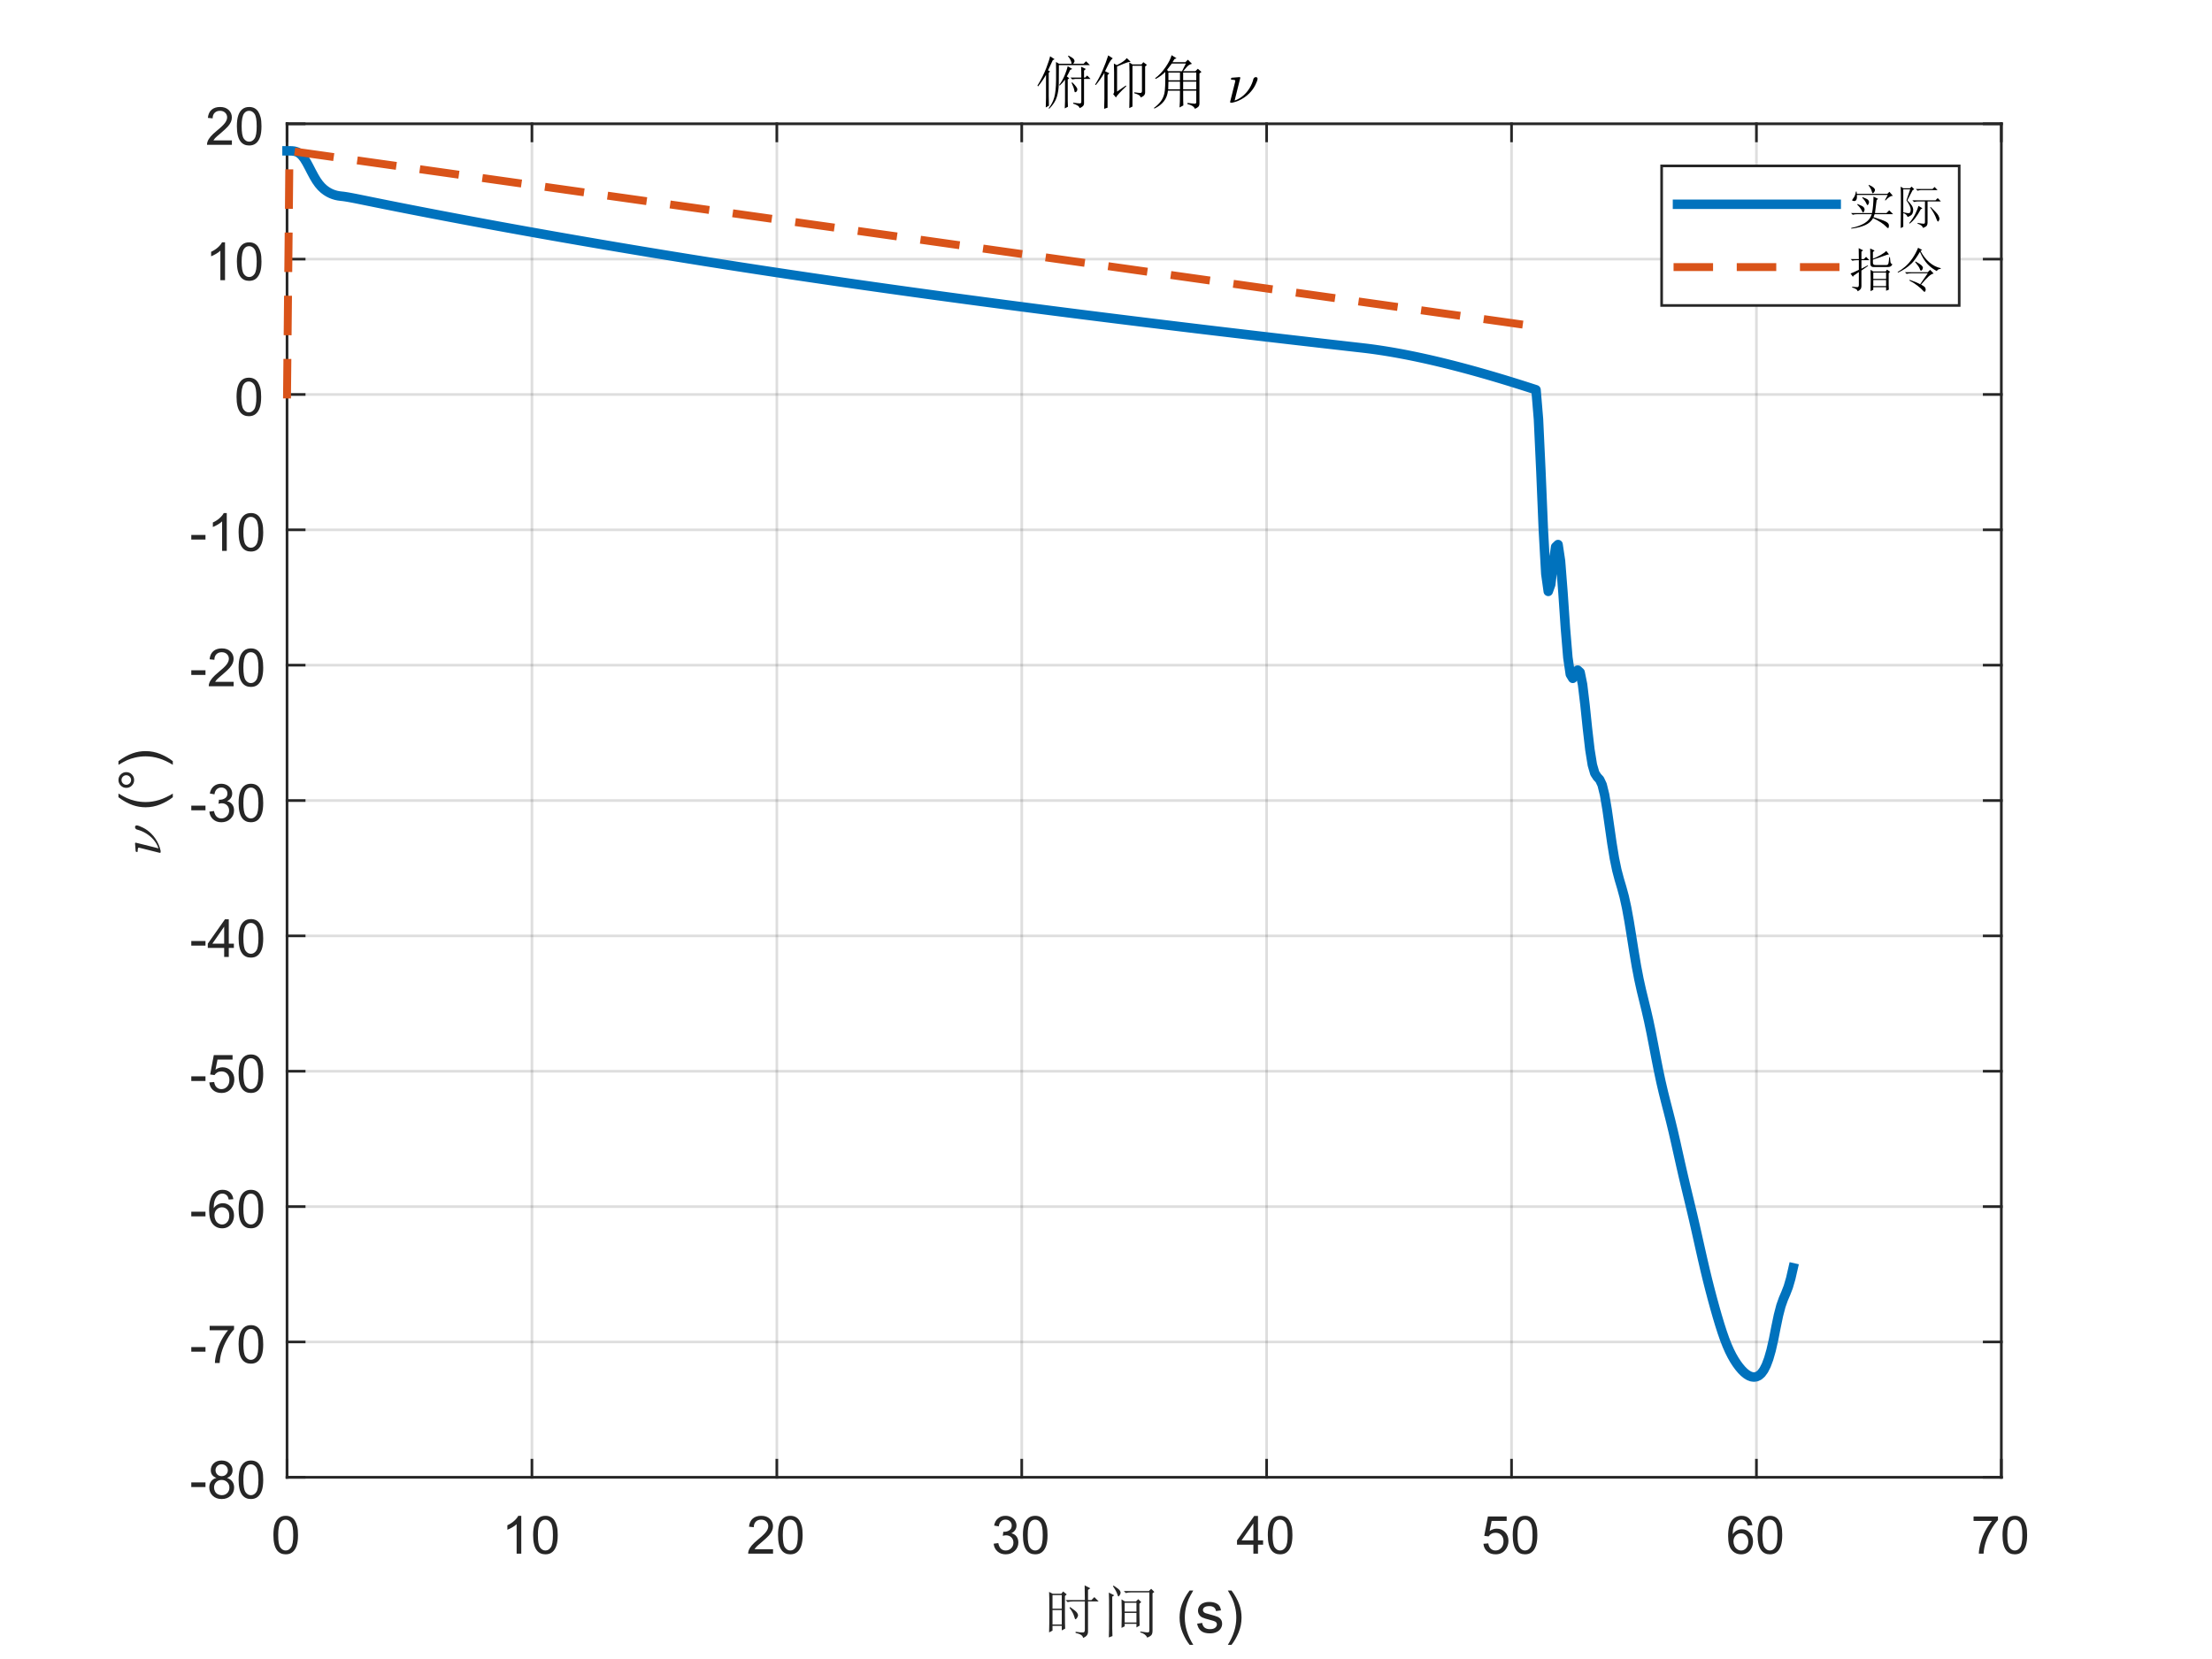<?xml version="1.0"?>
<!DOCTYPE svg PUBLIC '-//W3C//DTD SVG 1.0//EN'
          'http://www.w3.org/TR/2001/REC-SVG-20010904/DTD/svg10.dtd'>
<svg xmlns:xlink="http://www.w3.org/1999/xlink" style="fill-opacity:1; color-rendering:auto; color-interpolation:auto; text-rendering:auto; stroke:black; stroke-linecap:square; stroke-miterlimit:10; shape-rendering:auto; stroke-opacity:1; fill:black; stroke-dasharray:none; font-weight:normal; stroke-width:1; font-family:'Dialog'; font-style:normal; stroke-linejoin:miter; font-size:12px; stroke-dashoffset:0; image-rendering:auto;" width="840" height="630" xmlns="http://www.w3.org/2000/svg"
><rect width="100%" height="100%" fill="#333333" stroke="none"/><!--Generated by the Batik Graphics2D SVG Generator--><defs id="genericDefs"
  /><g
  ><defs id="defs1"
    ><clipPath clipPathUnits="userSpaceOnUse" id="clipPath1"
      ><path d="M0 0 L840 0 L840 630 L0 630 L0 0 Z"
      /></clipPath
    ></defs
    ><g style="fill:white; stroke:white;"
    ><rect x="0" y="0" width="840" style="clip-path:url(#clipPath1); stroke:none;" height="630"
    /></g
    ><g style="fill:white; text-rendering:optimizeSpeed; color-rendering:optimizeSpeed; image-rendering:optimizeSpeed; shape-rendering:crispEdges; stroke:white; color-interpolation:sRGB;"
    ><rect x="0" width="840" height="630" y="0" style="stroke:none;"
      /><path style="stroke:none;" d="M109 561 L760 561 L760 47 L109 47 Z"
    /></g
    ><g style="stroke-linecap:butt; fill-opacity:0.149; fill:rgb(38,38,38); text-rendering:geometricPrecision; image-rendering:optimizeQuality; color-rendering:optimizeQuality; stroke-linejoin:round; stroke:rgb(38,38,38); color-interpolation:linearRGB; stroke-opacity:0.149;"
    ><line y2="47" style="fill:none;" x1="109" x2="109" y1="561"
      /><line y2="47" style="fill:none;" x1="202" x2="202" y1="561"
      /><line y2="47" style="fill:none;" x1="295" x2="295" y1="561"
      /><line y2="47" style="fill:none;" x1="388" x2="388" y1="561"
      /><line y2="47" style="fill:none;" x1="481" x2="481" y1="561"
      /><line y2="47" style="fill:none;" x1="574" x2="574" y1="561"
      /><line y2="47" style="fill:none;" x1="667" x2="667" y1="561"
      /><line y2="47" style="fill:none;" x1="760" x2="760" y1="561"
      /><line y2="561" style="fill:none;" x1="760" x2="109" y1="561"
      /><line y2="509.6" style="fill:none;" x1="760" x2="109" y1="509.6"
      /><line y2="458.2" style="fill:none;" x1="760" x2="109" y1="458.2"
      /><line y2="406.8" style="fill:none;" x1="760" x2="109" y1="406.8"
      /><line y2="355.4" style="fill:none;" x1="760" x2="109" y1="355.4"
      /><line y2="304" style="fill:none;" x1="760" x2="109" y1="304"
      /><line y2="252.6" style="fill:none;" x1="760" x2="109" y1="252.6"
      /><line y2="201.2" style="fill:none;" x1="760" x2="109" y1="201.2"
      /><line y2="149.8" style="fill:none;" x1="760" x2="109" y1="149.8"
      /><line y2="98.4" style="fill:none;" x1="760" x2="109" y1="98.4"
      /><line y2="47" style="fill:none;" x1="760" x2="109" y1="47"
      /><line x1="109" x2="760" y1="561" style="stroke-linecap:square; fill-opacity:1; fill:none; stroke-opacity:1;" y2="561"
      /><line x1="109" x2="760" y1="47" style="stroke-linecap:square; fill-opacity:1; fill:none; stroke-opacity:1;" y2="47"
      /><line x1="109" x2="109" y1="561" style="stroke-linecap:square; fill-opacity:1; fill:none; stroke-opacity:1;" y2="554.49"
      /><line x1="202" x2="202" y1="561" style="stroke-linecap:square; fill-opacity:1; fill:none; stroke-opacity:1;" y2="554.49"
      /><line x1="295" x2="295" y1="561" style="stroke-linecap:square; fill-opacity:1; fill:none; stroke-opacity:1;" y2="554.49"
      /><line x1="388" x2="388" y1="561" style="stroke-linecap:square; fill-opacity:1; fill:none; stroke-opacity:1;" y2="554.49"
      /><line x1="481" x2="481" y1="561" style="stroke-linecap:square; fill-opacity:1; fill:none; stroke-opacity:1;" y2="554.49"
      /><line x1="574" x2="574" y1="561" style="stroke-linecap:square; fill-opacity:1; fill:none; stroke-opacity:1;" y2="554.49"
      /><line x1="667" x2="667" y1="561" style="stroke-linecap:square; fill-opacity:1; fill:none; stroke-opacity:1;" y2="554.49"
      /><line x1="760" x2="760" y1="561" style="stroke-linecap:square; fill-opacity:1; fill:none; stroke-opacity:1;" y2="554.49"
      /><line x1="109" x2="109" y1="47" style="stroke-linecap:square; fill-opacity:1; fill:none; stroke-opacity:1;" y2="53.51"
      /><line x1="202" x2="202" y1="47" style="stroke-linecap:square; fill-opacity:1; fill:none; stroke-opacity:1;" y2="53.51"
      /><line x1="295" x2="295" y1="47" style="stroke-linecap:square; fill-opacity:1; fill:none; stroke-opacity:1;" y2="53.51"
      /><line x1="388" x2="388" y1="47" style="stroke-linecap:square; fill-opacity:1; fill:none; stroke-opacity:1;" y2="53.51"
      /><line x1="481" x2="481" y1="47" style="stroke-linecap:square; fill-opacity:1; fill:none; stroke-opacity:1;" y2="53.51"
      /><line x1="574" x2="574" y1="47" style="stroke-linecap:square; fill-opacity:1; fill:none; stroke-opacity:1;" y2="53.51"
      /><line x1="667" x2="667" y1="47" style="stroke-linecap:square; fill-opacity:1; fill:none; stroke-opacity:1;" y2="53.51"
      /><line x1="760" x2="760" y1="47" style="stroke-linecap:square; fill-opacity:1; fill:none; stroke-opacity:1;" y2="53.51"
    /></g
    ><g transform="translate(109,569)" style="font-size:20px; fill:rgb(38,38,38); text-rendering:geometricPrecision; color-rendering:optimizeQuality; image-rendering:optimizeQuality; stroke:rgb(38,38,38); color-interpolation:linearRGB;"
    ><path style="stroke:none;" d="M-5.172 13.938 Q-5.172 11.406 -4.648 9.852 Q-4.125 8.297 -3.094 7.461 Q-2.062 6.625 -0.5 6.625 Q0.656 6.625 1.523 7.086 Q2.391 7.547 2.953 8.422 Q3.516 9.297 3.844 10.555 Q4.172 11.812 4.172 13.938 Q4.172 16.453 3.648 18 Q3.125 19.547 2.102 20.398 Q1.078 21.25 -0.5 21.25 Q-2.578 21.25 -3.75 19.766 Q-5.172 17.969 -5.172 13.938 ZM-3.359 13.938 Q-3.359 17.469 -2.539 18.633 Q-1.719 19.797 -0.5 19.797 Q0.703 19.797 1.531 18.625 Q2.359 17.453 2.359 13.938 Q2.359 10.406 1.531 9.242 Q0.703 8.078 -0.516 8.078 Q-1.734 8.078 -2.453 9.109 Q-3.359 10.406 -3.359 13.938 Z"
    /></g
    ><g transform="translate(202,569)" style="font-size:20px; fill:rgb(38,38,38); text-rendering:geometricPrecision; color-rendering:optimizeQuality; image-rendering:optimizeQuality; stroke:rgb(38,38,38); color-interpolation:linearRGB;"
    ><path style="stroke:none;" d="M-4.047 21 L-5.812 21 L-5.812 9.797 Q-6.438 10.406 -7.469 11.008 Q-8.5 11.609 -9.328 11.922 L-9.328 10.219 Q-7.844 9.531 -6.742 8.539 Q-5.641 7.547 -5.188 6.625 L-4.047 6.625 L-4.047 21 ZM0.451 13.938 Q0.451 11.406 0.975 9.852 Q1.498 8.297 2.529 7.461 Q3.561 6.625 5.123 6.625 Q6.279 6.625 7.146 7.086 Q8.014 7.547 8.576 8.422 Q9.139 9.297 9.467 10.555 Q9.795 11.812 9.795 13.938 Q9.795 16.453 9.271 18 Q8.748 19.547 7.725 20.398 Q6.701 21.25 5.123 21.25 Q3.045 21.25 1.873 19.766 Q0.451 17.969 0.451 13.938 ZM2.264 13.938 Q2.264 17.469 3.084 18.633 Q3.904 19.797 5.123 19.797 Q6.326 19.797 7.154 18.625 Q7.982 17.453 7.982 13.938 Q7.982 10.406 7.154 9.242 Q6.326 8.078 5.107 8.078 Q3.889 8.078 3.17 9.109 Q2.264 10.406 2.264 13.938 Z"
    /></g
    ><g transform="translate(295,569)" style="font-size:20px; fill:rgb(38,38,38); text-rendering:geometricPrecision; color-rendering:optimizeQuality; image-rendering:optimizeQuality; stroke:rgb(38,38,38); color-interpolation:linearRGB;"
    ><path style="stroke:none;" d="M-1.438 19.312 L-1.438 21 L-10.891 21 Q-10.906 20.359 -10.688 19.781 Q-10.328 18.812 -9.531 17.875 Q-8.734 16.938 -7.234 15.703 Q-4.891 13.797 -4.07 12.68 Q-3.25 11.562 -3.25 10.562 Q-3.25 9.516 -4 8.797 Q-4.75 8.078 -5.953 8.078 Q-7.219 8.078 -7.984 8.844 Q-8.75 9.609 -8.75 10.953 L-10.562 10.766 Q-10.375 8.75 -9.164 7.688 Q-7.953 6.625 -5.906 6.625 Q-3.859 6.625 -2.656 7.766 Q-1.453 8.906 -1.453 10.594 Q-1.453 11.453 -1.805 12.289 Q-2.156 13.125 -2.969 14.039 Q-3.781 14.953 -5.672 16.562 Q-7.266 17.891 -7.711 18.359 Q-8.156 18.828 -8.453 19.312 L-1.438 19.312 ZM0.451 13.938 Q0.451 11.406 0.975 9.852 Q1.498 8.297 2.529 7.461 Q3.561 6.625 5.123 6.625 Q6.279 6.625 7.146 7.086 Q8.014 7.547 8.576 8.422 Q9.139 9.297 9.467 10.555 Q9.795 11.812 9.795 13.938 Q9.795 16.453 9.271 18 Q8.748 19.547 7.725 20.398 Q6.701 21.25 5.123 21.25 Q3.045 21.25 1.873 19.766 Q0.451 17.969 0.451 13.938 ZM2.264 13.938 Q2.264 17.469 3.084 18.633 Q3.904 19.797 5.123 19.797 Q6.326 19.797 7.154 18.625 Q7.982 17.453 7.982 13.938 Q7.982 10.406 7.154 9.242 Q6.326 8.078 5.107 8.078 Q3.889 8.078 3.17 9.109 Q2.264 10.406 2.264 13.938 Z"
    /></g
    ><g transform="translate(388,569)" style="font-size:20px; fill:rgb(38,38,38); text-rendering:geometricPrecision; color-rendering:optimizeQuality; image-rendering:optimizeQuality; stroke:rgb(38,38,38); color-interpolation:linearRGB;"
    ><path style="stroke:none;" d="M-10.656 17.219 L-8.906 16.984 Q-8.594 18.484 -7.867 19.141 Q-7.141 19.797 -6.094 19.797 Q-4.859 19.797 -4.008 18.938 Q-3.156 18.078 -3.156 16.812 Q-3.156 15.594 -3.945 14.812 Q-4.734 14.031 -5.953 14.031 Q-6.453 14.031 -7.188 14.219 L-7 12.672 Q-6.828 12.703 -6.719 12.703 Q-5.594 12.703 -4.695 12.117 Q-3.797 11.531 -3.797 10.312 Q-3.797 9.344 -4.453 8.703 Q-5.109 8.062 -6.141 8.062 Q-7.156 8.062 -7.844 8.711 Q-8.531 9.359 -8.719 10.641 L-10.484 10.328 Q-10.156 8.562 -9.016 7.594 Q-7.875 6.625 -6.172 6.625 Q-5 6.625 -4.016 7.125 Q-3.031 7.625 -2.508 8.5 Q-1.984 9.375 -1.984 10.344 Q-1.984 11.266 -2.484 12.031 Q-2.984 12.797 -3.953 13.25 Q-2.688 13.531 -1.984 14.461 Q-1.281 15.391 -1.281 16.766 Q-1.281 18.641 -2.648 19.945 Q-4.016 21.25 -6.109 21.25 Q-8 21.25 -9.242 20.125 Q-10.484 19 -10.656 17.219 ZM0.451 13.938 Q0.451 11.406 0.975 9.852 Q1.498 8.297 2.529 7.461 Q3.561 6.625 5.123 6.625 Q6.279 6.625 7.146 7.086 Q8.014 7.547 8.576 8.422 Q9.139 9.297 9.467 10.555 Q9.795 11.812 9.795 13.938 Q9.795 16.453 9.271 18 Q8.748 19.547 7.725 20.398 Q6.701 21.25 5.123 21.25 Q3.045 21.25 1.873 19.766 Q0.451 17.969 0.451 13.938 ZM2.264 13.938 Q2.264 17.469 3.084 18.633 Q3.904 19.797 5.123 19.797 Q6.326 19.797 7.154 18.625 Q7.982 17.453 7.982 13.938 Q7.982 10.406 7.154 9.242 Q6.326 8.078 5.107 8.078 Q3.889 8.078 3.17 9.109 Q2.264 10.406 2.264 13.938 Z"
    /></g
    ><g transform="translate(481,569)" style="font-size:20px; fill:rgb(38,38,38); text-rendering:geometricPrecision; color-rendering:optimizeQuality; image-rendering:optimizeQuality; stroke:rgb(38,38,38); color-interpolation:linearRGB;"
    ><path style="stroke:none;" d="M-5.031 21 L-5.031 17.578 L-11.25 17.578 L-11.25 15.953 L-4.719 6.688 L-3.281 6.688 L-3.281 15.953 L-1.344 15.953 L-1.344 17.578 L-3.281 17.578 L-3.281 21 L-5.031 21 ZM-5.031 15.953 L-5.031 9.5 L-9.516 15.953 L-5.031 15.953 ZM0.451 13.938 Q0.451 11.406 0.975 9.852 Q1.498 8.297 2.529 7.461 Q3.561 6.625 5.123 6.625 Q6.279 6.625 7.146 7.086 Q8.014 7.547 8.576 8.422 Q9.139 9.297 9.467 10.555 Q9.795 11.812 9.795 13.938 Q9.795 16.453 9.271 18 Q8.748 19.547 7.725 20.398 Q6.701 21.25 5.123 21.25 Q3.045 21.25 1.873 19.766 Q0.451 17.969 0.451 13.938 ZM2.264 13.938 Q2.264 17.469 3.084 18.633 Q3.904 19.797 5.123 19.797 Q6.326 19.797 7.154 18.625 Q7.982 17.453 7.982 13.938 Q7.982 10.406 7.154 9.242 Q6.326 8.078 5.107 8.078 Q3.889 8.078 3.17 9.109 Q2.264 10.406 2.264 13.938 Z"
    /></g
    ><g transform="translate(574,569)" style="font-size:20px; fill:rgb(38,38,38); text-rendering:geometricPrecision; color-rendering:optimizeQuality; image-rendering:optimizeQuality; stroke:rgb(38,38,38); color-interpolation:linearRGB;"
    ><path style="stroke:none;" d="M-10.672 17.25 L-8.828 17.094 Q-8.625 18.438 -7.875 19.117 Q-7.125 19.797 -6.062 19.797 Q-4.797 19.797 -3.922 18.844 Q-3.047 17.891 -3.047 16.297 Q-3.047 14.797 -3.891 13.93 Q-4.734 13.062 -6.094 13.062 Q-6.953 13.062 -7.633 13.445 Q-8.312 13.828 -8.703 14.453 L-10.359 14.234 L-8.969 6.875 L-1.844 6.875 L-1.844 8.562 L-7.562 8.562 L-8.328 12.406 Q-7.047 11.5 -5.625 11.5 Q-3.75 11.5 -2.461 12.805 Q-1.172 14.109 -1.172 16.141 Q-1.172 18.094 -2.312 19.5 Q-3.688 21.25 -6.062 21.25 Q-8.016 21.25 -9.258 20.156 Q-10.5 19.062 -10.672 17.25 ZM0.451 13.938 Q0.451 11.406 0.975 9.852 Q1.498 8.297 2.529 7.461 Q3.561 6.625 5.123 6.625 Q6.279 6.625 7.146 7.086 Q8.014 7.547 8.576 8.422 Q9.139 9.297 9.467 10.555 Q9.795 11.812 9.795 13.938 Q9.795 16.453 9.271 18 Q8.748 19.547 7.725 20.398 Q6.701 21.25 5.123 21.25 Q3.045 21.25 1.873 19.766 Q0.451 17.969 0.451 13.938 ZM2.264 13.938 Q2.264 17.469 3.084 18.633 Q3.904 19.797 5.123 19.797 Q6.326 19.797 7.154 18.625 Q7.982 17.453 7.982 13.938 Q7.982 10.406 7.154 9.242 Q6.326 8.078 5.107 8.078 Q3.889 8.078 3.17 9.109 Q2.264 10.406 2.264 13.938 Z"
    /></g
    ><g transform="translate(667,569)" style="font-size:20px; fill:rgb(38,38,38); text-rendering:geometricPrecision; color-rendering:optimizeQuality; image-rendering:optimizeQuality; stroke:rgb(38,38,38); color-interpolation:linearRGB;"
    ><path style="stroke:none;" d="M-1.547 10.188 L-3.297 10.328 Q-3.531 9.297 -3.953 8.828 Q-4.672 8.062 -5.719 8.062 Q-6.562 8.062 -7.188 8.531 Q-8.016 9.141 -8.5 10.305 Q-8.984 11.469 -9 13.609 Q-8.359 12.656 -7.445 12.188 Q-6.531 11.719 -5.516 11.719 Q-3.766 11.719 -2.531 13.008 Q-1.297 14.297 -1.297 16.344 Q-1.297 17.703 -1.875 18.859 Q-2.453 20.016 -3.469 20.633 Q-4.484 21.25 -5.781 21.25 Q-7.969 21.25 -9.359 19.633 Q-10.75 18.016 -10.75 14.297 Q-10.75 10.156 -9.219 8.266 Q-7.875 6.625 -5.609 6.625 Q-3.922 6.625 -2.844 7.57 Q-1.766 8.516 -1.547 10.188 ZM-8.719 16.359 Q-8.719 17.266 -8.336 18.094 Q-7.953 18.922 -7.258 19.359 Q-6.562 19.797 -5.812 19.797 Q-4.688 19.797 -3.891 18.898 Q-3.094 18 -3.094 16.453 Q-3.094 14.969 -3.883 14.117 Q-4.672 13.266 -5.875 13.266 Q-7.062 13.266 -7.891 14.117 Q-8.719 14.969 -8.719 16.359 ZM0.451 13.938 Q0.451 11.406 0.975 9.852 Q1.498 8.297 2.529 7.461 Q3.561 6.625 5.123 6.625 Q6.279 6.625 7.146 7.086 Q8.014 7.547 8.576 8.422 Q9.139 9.297 9.467 10.555 Q9.795 11.812 9.795 13.938 Q9.795 16.453 9.271 18 Q8.748 19.547 7.725 20.398 Q6.701 21.25 5.123 21.25 Q3.045 21.25 1.873 19.766 Q0.451 17.969 0.451 13.938 ZM2.264 13.938 Q2.264 17.469 3.084 18.633 Q3.904 19.797 5.123 19.797 Q6.326 19.797 7.154 18.625 Q7.982 17.453 7.982 13.938 Q7.982 10.406 7.154 9.242 Q6.326 8.078 5.107 8.078 Q3.889 8.078 3.17 9.109 Q2.264 10.406 2.264 13.938 Z"
    /></g
    ><g transform="translate(760,569)" style="font-size:20px; fill:rgb(38,38,38); text-rendering:geometricPrecision; color-rendering:optimizeQuality; image-rendering:optimizeQuality; stroke:rgb(38,38,38); color-interpolation:linearRGB;"
    ><path style="stroke:none;" d="M-10.547 8.562 L-10.547 6.875 L-1.281 6.875 L-1.281 8.234 Q-2.656 9.688 -4 12.102 Q-5.344 14.516 -6.062 17.062 Q-6.594 18.859 -6.75 21 L-8.547 21 Q-8.516 19.312 -7.883 16.922 Q-7.25 14.531 -6.062 12.305 Q-4.875 10.078 -3.547 8.562 L-10.547 8.562 ZM0.451 13.938 Q0.451 11.406 0.975 9.852 Q1.498 8.297 2.529 7.461 Q3.561 6.625 5.123 6.625 Q6.279 6.625 7.146 7.086 Q8.014 7.547 8.576 8.422 Q9.139 9.297 9.467 10.555 Q9.795 11.812 9.795 13.938 Q9.795 16.453 9.271 18 Q8.748 19.547 7.725 20.398 Q6.701 21.25 5.123 21.25 Q3.045 21.25 1.873 19.766 Q0.451 17.969 0.451 13.938 ZM2.264 13.938 Q2.264 17.469 3.084 18.633 Q3.904 19.797 5.123 19.797 Q6.326 19.797 7.154 18.625 Q7.982 17.453 7.982 13.938 Q7.982 10.406 7.154 9.242 Q6.326 8.078 5.107 8.078 Q3.889 8.078 3.17 9.109 Q2.264 10.406 2.264 13.938 Z"
    /></g
    ><g transform="translate(434.5,597)" style="font-size:22px; fill:rgb(38,38,38); text-rendering:geometricPrecision; color-rendering:optimizeQuality; image-rendering:optimizeQuality; stroke:rgb(38,38,38); color-interpolation:linearRGB;"
    ><path style="stroke:none;" d="M-22.531 10.625 Q-22.531 7.266 -22.609 5.031 L-20.469 6.156 L-21.328 6.75 L-21.328 10.625 L-20.031 10.625 L-18.922 9.5 L-17.281 11.141 L-21.328 11.141 L-21.328 22.656 Q-21.328 24.297 -23.219 24.984 Q-23.297 23.688 -26.047 23.094 L-26.047 22.656 Q-23.734 23 -23.133 22.914 Q-22.531 22.828 -22.531 21.875 L-22.531 11.141 L-27 11.141 Q-28.109 11.141 -29.062 11.391 L-29.828 10.625 L-22.531 10.625 ZM-28.109 13.281 Q-25.875 14.828 -25.492 15.43 Q-25.109 16.031 -25.109 16.375 Q-25.109 16.812 -25.492 17.367 Q-25.875 17.922 -26.047 17.922 Q-26.312 17.922 -26.562 16.891 Q-27 15.344 -28.375 13.547 L-28.109 13.281 ZM-34.812 8.734 L-34.812 13.891 L-31.297 13.891 L-31.297 8.734 L-34.812 8.734 ZM-34.812 14.406 L-34.812 19.906 L-31.297 19.906 L-31.297 14.406 L-34.812 14.406 ZM-30.094 16.125 Q-30.094 20.25 -30 21.453 L-31.297 22.141 L-31.297 20.422 L-34.812 20.422 L-34.812 22.219 L-36.109 22.906 Q-36.016 20.156 -36.016 14.656 Q-36.016 9.156 -36.109 7.531 L-34.734 8.219 L-31.469 8.219 L-30.781 7.359 L-29.406 8.469 L-30.094 9.078 L-30.094 16.125 ZM-8.609 21.188 Q-8.516 18.438 -8.516 15.734 Q-8.516 13.031 -8.609 10.359 L-7.312 11.141 L-3.109 11.141 L-2.25 10.281 L-1.125 11.391 L-1.812 12 Q-1.812 17.672 -1.734 20.328 L-2.938 21.016 L-2.938 19.641 L-7.406 19.641 L-7.406 20.594 L-8.609 21.188 ZM-7.406 11.656 L-7.406 15 L-2.938 15 L-2.938 11.656 L-7.406 11.656 ZM-7.406 15.516 L-7.406 19.125 L-2.938 19.125 L-2.938 15.516 L-7.406 15.516 ZM-11.609 5.125 Q-9.641 6.406 -9.297 6.922 Q-8.953 7.438 -8.953 7.781 Q-8.953 8.297 -9.297 8.773 Q-9.641 9.25 -9.719 9.25 Q-9.984 9.25 -10.234 8.297 Q-10.672 7.016 -11.875 5.375 L-11.609 5.125 ZM-12.125 21.531 Q-12.125 22.906 -12.047 24.297 L-13.422 24.812 Q-13.328 23.516 -13.328 16.297 Q-13.328 9.078 -13.422 7.781 L-11.359 8.812 L-12.125 9.328 L-12.125 21.531 ZM-1.469 22.562 Q1.281 23 1.625 22.867 Q1.969 22.734 1.969 22.141 L1.969 7.703 L-4.906 7.703 Q-6.031 7.703 -6.969 7.953 L-7.75 7.188 L1.797 7.188 L2.656 6.328 L3.859 7.531 L3.172 8.047 L3.172 22.219 Q3.172 23.344 2.781 23.859 Q2.391 24.375 1.188 24.891 Q0.5 23.438 -1.469 22.906 L-1.469 22.562 ZM17.253 27.625 Q15.659 25.609 14.55 22.906 Q13.44 20.203 13.44 17.297 Q13.44 14.734 14.269 12.391 Q15.237 9.672 17.253 6.984 L18.644 6.984 Q17.347 9.219 16.925 10.172 Q16.269 11.656 15.894 13.266 Q15.425 15.281 15.425 17.312 Q15.425 22.469 18.644 27.625 L17.253 27.625 ZM20.11 19.594 L22.032 19.297 Q22.189 20.438 22.923 21.055 Q23.657 21.672 24.985 21.672 Q26.314 21.672 26.962 21.125 Q27.61 20.578 27.61 19.859 Q27.61 19.203 27.032 18.828 Q26.642 18.562 25.064 18.172 Q22.923 17.625 22.102 17.234 Q21.282 16.844 20.86 16.148 Q20.439 15.453 20.439 14.625 Q20.439 13.859 20.79 13.211 Q21.142 12.562 21.735 12.125 Q22.189 11.797 22.97 11.562 Q23.751 11.328 24.642 11.328 Q25.985 11.328 27.001 11.719 Q28.017 12.109 28.501 12.766 Q28.985 13.422 29.157 14.531 L27.267 14.797 Q27.142 13.906 26.524 13.414 Q25.907 12.922 24.782 12.922 Q23.439 12.922 22.876 13.359 Q22.314 13.797 22.314 14.391 Q22.314 14.766 22.548 15.078 Q22.782 15.391 23.282 15.594 Q23.579 15.688 24.985 16.078 Q27.048 16.625 27.86 16.977 Q28.673 17.328 29.134 17.992 Q29.595 18.656 29.595 19.641 Q29.595 20.609 29.032 21.469 Q28.47 22.328 27.399 22.797 Q26.329 23.266 24.985 23.266 Q22.767 23.266 21.602 22.336 Q20.439 21.406 20.11 19.594 ZM33.157 27.625 L31.767 27.625 Q34.985 22.469 34.985 17.312 Q34.985 15.281 34.517 13.297 Q34.157 11.688 33.501 10.203 Q33.079 9.234 31.767 6.984 L33.157 6.984 Q35.173 9.672 36.142 12.391 Q36.97 14.734 36.97 17.297 Q36.97 20.203 35.86 22.906 Q34.751 25.609 33.157 27.625 Z"
    /></g
    ><g style="fill:rgb(38,38,38); text-rendering:geometricPrecision; color-rendering:optimizeQuality; image-rendering:optimizeQuality; stroke-linejoin:round; stroke:rgb(38,38,38); color-interpolation:linearRGB;"
    ><line y2="47" style="fill:none;" x1="109" x2="109" y1="561"
      /><line y2="47" style="fill:none;" x1="760" x2="760" y1="561"
      /><line y2="561" style="fill:none;" x1="109" x2="115.51" y1="561"
      /><line y2="509.6" style="fill:none;" x1="109" x2="115.51" y1="509.6"
      /><line y2="458.2" style="fill:none;" x1="109" x2="115.51" y1="458.2"
      /><line y2="406.8" style="fill:none;" x1="109" x2="115.51" y1="406.8"
      /><line y2="355.4" style="fill:none;" x1="109" x2="115.51" y1="355.4"
      /><line y2="304" style="fill:none;" x1="109" x2="115.51" y1="304"
      /><line y2="252.6" style="fill:none;" x1="109" x2="115.51" y1="252.6"
      /><line y2="201.2" style="fill:none;" x1="109" x2="115.51" y1="201.2"
      /><line y2="149.8" style="fill:none;" x1="109" x2="115.51" y1="149.8"
      /><line y2="98.4" style="fill:none;" x1="109" x2="115.51" y1="98.4"
      /><line y2="47" style="fill:none;" x1="109" x2="115.51" y1="47"
      /><line y2="561" style="fill:none;" x1="760" x2="753.49" y1="561"
      /><line y2="509.6" style="fill:none;" x1="760" x2="753.49" y1="509.6"
      /><line y2="458.2" style="fill:none;" x1="760" x2="753.49" y1="458.2"
      /><line y2="406.8" style="fill:none;" x1="760" x2="753.49" y1="406.8"
      /><line y2="355.4" style="fill:none;" x1="760" x2="753.49" y1="355.4"
      /><line y2="304" style="fill:none;" x1="760" x2="753.49" y1="304"
      /><line y2="252.6" style="fill:none;" x1="760" x2="753.49" y1="252.6"
      /><line y2="201.2" style="fill:none;" x1="760" x2="753.49" y1="201.2"
      /><line y2="149.8" style="fill:none;" x1="760" x2="753.49" y1="149.8"
      /><line y2="98.4" style="fill:none;" x1="760" x2="753.49" y1="98.4"
      /><line y2="47" style="fill:none;" x1="760" x2="753.49" y1="47"
    /></g
    ><g transform="translate(101,561)" style="font-size:20px; fill:rgb(38,38,38); text-rendering:geometricPrecision; color-rendering:optimizeQuality; image-rendering:optimizeQuality; stroke:rgb(38,38,38); color-interpolation:linearRGB;"
    ><path style="stroke:none;" d="M-28.359 3.703 L-28.359 1.938 L-22.969 1.938 L-22.969 3.703 L-28.359 3.703 ZM-18.809 0.234 Q-19.902 -0.172 -20.426 -0.914 Q-20.949 -1.656 -20.949 -2.688 Q-20.949 -4.25 -19.824 -5.312 Q-18.699 -6.375 -16.84 -6.375 Q-14.965 -6.375 -13.824 -5.289 Q-12.684 -4.203 -12.684 -2.641 Q-12.684 -1.641 -13.207 -0.906 Q-13.73 -0.172 -14.793 0.234 Q-13.465 0.672 -12.777 1.625 Q-12.09 2.578 -12.09 3.906 Q-12.09 5.75 -13.395 7 Q-14.699 8.25 -16.809 8.25 Q-18.934 8.25 -20.23 6.992 Q-21.527 5.734 -21.527 3.859 Q-21.527 2.469 -20.816 1.523 Q-20.105 0.578 -18.809 0.234 ZM-19.152 -2.75 Q-19.152 -1.734 -18.496 -1.086 Q-17.84 -0.438 -16.809 -0.438 Q-15.793 -0.438 -15.137 -1.078 Q-14.48 -1.719 -14.48 -2.641 Q-14.48 -3.609 -15.152 -4.273 Q-15.824 -4.938 -16.824 -4.938 Q-17.824 -4.938 -18.488 -4.289 Q-19.152 -3.641 -19.152 -2.75 ZM-19.715 3.875 Q-19.715 4.625 -19.363 5.328 Q-19.012 6.031 -18.309 6.414 Q-17.605 6.797 -16.793 6.797 Q-15.527 6.797 -14.707 5.984 Q-13.887 5.172 -13.887 3.922 Q-13.887 2.656 -14.73 1.828 Q-15.574 1 -16.855 1 Q-18.09 1 -18.902 1.82 Q-19.715 2.641 -19.715 3.875 ZM-10.389 0.938 Q-10.389 -1.594 -9.865 -3.148 Q-9.342 -4.703 -8.31 -5.539 Q-7.279 -6.375 -5.717 -6.375 Q-4.561 -6.375 -3.693 -5.914 Q-2.826 -5.453 -2.264 -4.578 Q-1.701 -3.703 -1.373 -2.445 Q-1.045 -1.188 -1.045 0.938 Q-1.045 3.453 -1.568 5 Q-2.092 6.547 -3.115 7.398 Q-4.139 8.25 -5.717 8.25 Q-7.795 8.25 -8.967 6.766 Q-10.389 4.969 -10.389 0.938 ZM-8.576 0.938 Q-8.576 4.469 -7.756 5.633 Q-6.936 6.797 -5.717 6.797 Q-4.514 6.797 -3.686 5.625 Q-2.857 4.453 -2.857 0.938 Q-2.857 -2.594 -3.686 -3.758 Q-4.514 -4.922 -5.732 -4.922 Q-6.951 -4.922 -7.67 -3.891 Q-8.576 -2.594 -8.576 0.938 Z"
    /></g
    ><g transform="translate(101,509.6)" style="font-size:20px; fill:rgb(38,38,38); text-rendering:geometricPrecision; color-rendering:optimizeQuality; image-rendering:optimizeQuality; stroke:rgb(38,38,38); color-interpolation:linearRGB;"
    ><path style="stroke:none;" d="M-28.359 3.703 L-28.359 1.938 L-22.969 1.938 L-22.969 3.703 L-28.359 3.703 ZM-21.387 -4.438 L-21.387 -6.125 L-12.121 -6.125 L-12.121 -4.766 Q-13.496 -3.312 -14.84 -0.898 Q-16.184 1.516 -16.902 4.062 Q-17.434 5.859 -17.59 8 L-19.387 8 Q-19.355 6.312 -18.723 3.922 Q-18.09 1.531 -16.902 -0.695 Q-15.715 -2.922 -14.387 -4.438 L-21.387 -4.438 ZM-10.389 0.938 Q-10.389 -1.594 -9.865 -3.148 Q-9.342 -4.703 -8.31 -5.539 Q-7.279 -6.375 -5.717 -6.375 Q-4.561 -6.375 -3.693 -5.914 Q-2.826 -5.453 -2.264 -4.578 Q-1.701 -3.703 -1.373 -2.445 Q-1.045 -1.188 -1.045 0.938 Q-1.045 3.453 -1.568 5 Q-2.092 6.547 -3.115 7.398 Q-4.139 8.25 -5.717 8.25 Q-7.795 8.25 -8.967 6.766 Q-10.389 4.969 -10.389 0.938 ZM-8.576 0.938 Q-8.576 4.469 -7.756 5.633 Q-6.936 6.797 -5.717 6.797 Q-4.514 6.797 -3.686 5.625 Q-2.857 4.453 -2.857 0.938 Q-2.857 -2.594 -3.686 -3.758 Q-4.514 -4.922 -5.732 -4.922 Q-6.951 -4.922 -7.67 -3.891 Q-8.576 -2.594 -8.576 0.938 Z"
    /></g
    ><g transform="translate(101,458.2)" style="font-size:20px; fill:rgb(38,38,38); text-rendering:geometricPrecision; color-rendering:optimizeQuality; image-rendering:optimizeQuality; stroke:rgb(38,38,38); color-interpolation:linearRGB;"
    ><path style="stroke:none;" d="M-28.359 3.703 L-28.359 1.938 L-22.969 1.938 L-22.969 3.703 L-28.359 3.703 ZM-12.387 -2.812 L-14.137 -2.672 Q-14.371 -3.703 -14.793 -4.172 Q-15.512 -4.938 -16.559 -4.938 Q-17.402 -4.938 -18.027 -4.469 Q-18.855 -3.859 -19.34 -2.695 Q-19.824 -1.531 -19.84 0.609 Q-19.199 -0.344 -18.285 -0.812 Q-17.371 -1.281 -16.355 -1.281 Q-14.605 -1.281 -13.371 0.008 Q-12.137 1.297 -12.137 3.344 Q-12.137 4.703 -12.715 5.859 Q-13.293 7.016 -14.309 7.633 Q-15.324 8.25 -16.621 8.25 Q-18.809 8.25 -20.199 6.633 Q-21.59 5.016 -21.59 1.297 Q-21.59 -2.844 -20.059 -4.734 Q-18.715 -6.375 -16.449 -6.375 Q-14.762 -6.375 -13.684 -5.43 Q-12.605 -4.484 -12.387 -2.812 ZM-19.559 3.359 Q-19.559 4.266 -19.176 5.094 Q-18.793 5.922 -18.098 6.359 Q-17.402 6.797 -16.652 6.797 Q-15.527 6.797 -14.73 5.898 Q-13.934 5 -13.934 3.453 Q-13.934 1.969 -14.723 1.117 Q-15.512 0.266 -16.715 0.266 Q-17.902 0.266 -18.73 1.117 Q-19.559 1.969 -19.559 3.359 ZM-10.389 0.938 Q-10.389 -1.594 -9.865 -3.148 Q-9.342 -4.703 -8.31 -5.539 Q-7.279 -6.375 -5.717 -6.375 Q-4.561 -6.375 -3.693 -5.914 Q-2.826 -5.453 -2.264 -4.578 Q-1.701 -3.703 -1.373 -2.445 Q-1.045 -1.188 -1.045 0.938 Q-1.045 3.453 -1.568 5 Q-2.092 6.547 -3.115 7.398 Q-4.139 8.25 -5.717 8.25 Q-7.795 8.25 -8.967 6.766 Q-10.389 4.969 -10.389 0.938 ZM-8.576 0.938 Q-8.576 4.469 -7.756 5.633 Q-6.936 6.797 -5.717 6.797 Q-4.514 6.797 -3.686 5.625 Q-2.857 4.453 -2.857 0.938 Q-2.857 -2.594 -3.686 -3.758 Q-4.514 -4.922 -5.732 -4.922 Q-6.951 -4.922 -7.67 -3.891 Q-8.576 -2.594 -8.576 0.938 Z"
    /></g
    ><g transform="translate(101,406.8)" style="font-size:20px; fill:rgb(38,38,38); text-rendering:geometricPrecision; color-rendering:optimizeQuality; image-rendering:optimizeQuality; stroke:rgb(38,38,38); color-interpolation:linearRGB;"
    ><path style="stroke:none;" d="M-28.359 3.703 L-28.359 1.938 L-22.969 1.938 L-22.969 3.703 L-28.359 3.703 ZM-21.512 4.25 L-19.668 4.094 Q-19.465 5.438 -18.715 6.117 Q-17.965 6.797 -16.902 6.797 Q-15.637 6.797 -14.762 5.844 Q-13.887 4.891 -13.887 3.297 Q-13.887 1.797 -14.73 0.93 Q-15.574 0.062 -16.934 0.062 Q-17.793 0.062 -18.473 0.445 Q-19.152 0.828 -19.543 1.453 L-21.199 1.234 L-19.809 -6.125 L-12.684 -6.125 L-12.684 -4.438 L-18.402 -4.438 L-19.168 -0.594 Q-17.887 -1.5 -16.465 -1.5 Q-14.59 -1.5 -13.301 -0.195 Q-12.012 1.109 -12.012 3.141 Q-12.012 5.094 -13.152 6.5 Q-14.527 8.25 -16.902 8.25 Q-18.855 8.25 -20.098 7.156 Q-21.34 6.062 -21.512 4.25 ZM-10.389 0.938 Q-10.389 -1.594 -9.865 -3.148 Q-9.342 -4.703 -8.31 -5.539 Q-7.279 -6.375 -5.717 -6.375 Q-4.561 -6.375 -3.693 -5.914 Q-2.826 -5.453 -2.264 -4.578 Q-1.701 -3.703 -1.373 -2.445 Q-1.045 -1.188 -1.045 0.938 Q-1.045 3.453 -1.568 5 Q-2.092 6.547 -3.115 7.398 Q-4.139 8.25 -5.717 8.25 Q-7.795 8.25 -8.967 6.766 Q-10.389 4.969 -10.389 0.938 ZM-8.576 0.938 Q-8.576 4.469 -7.756 5.633 Q-6.936 6.797 -5.717 6.797 Q-4.514 6.797 -3.686 5.625 Q-2.857 4.453 -2.857 0.938 Q-2.857 -2.594 -3.686 -3.758 Q-4.514 -4.922 -5.732 -4.922 Q-6.951 -4.922 -7.67 -3.891 Q-8.576 -2.594 -8.576 0.938 Z"
    /></g
    ><g transform="translate(101,355.4)" style="font-size:20px; fill:rgb(38,38,38); text-rendering:geometricPrecision; color-rendering:optimizeQuality; image-rendering:optimizeQuality; stroke:rgb(38,38,38); color-interpolation:linearRGB;"
    ><path style="stroke:none;" d="M-28.359 3.703 L-28.359 1.938 L-22.969 1.938 L-22.969 3.703 L-28.359 3.703 ZM-15.871 8 L-15.871 4.578 L-22.09 4.578 L-22.09 2.953 L-15.559 -6.312 L-14.121 -6.312 L-14.121 2.953 L-12.184 2.953 L-12.184 4.578 L-14.121 4.578 L-14.121 8 L-15.871 8 ZM-15.871 2.953 L-15.871 -3.5 L-20.355 2.953 L-15.871 2.953 ZM-10.389 0.938 Q-10.389 -1.594 -9.865 -3.148 Q-9.342 -4.703 -8.31 -5.539 Q-7.279 -6.375 -5.717 -6.375 Q-4.561 -6.375 -3.693 -5.914 Q-2.826 -5.453 -2.264 -4.578 Q-1.701 -3.703 -1.373 -2.445 Q-1.045 -1.188 -1.045 0.938 Q-1.045 3.453 -1.568 5 Q-2.092 6.547 -3.115 7.398 Q-4.139 8.25 -5.717 8.25 Q-7.795 8.25 -8.967 6.766 Q-10.389 4.969 -10.389 0.938 ZM-8.576 0.938 Q-8.576 4.469 -7.756 5.633 Q-6.936 6.797 -5.717 6.797 Q-4.514 6.797 -3.686 5.625 Q-2.857 4.453 -2.857 0.938 Q-2.857 -2.594 -3.686 -3.758 Q-4.514 -4.922 -5.732 -4.922 Q-6.951 -4.922 -7.67 -3.891 Q-8.576 -2.594 -8.576 0.938 Z"
    /></g
    ><g transform="translate(101,304)" style="font-size:20px; fill:rgb(38,38,38); text-rendering:geometricPrecision; color-rendering:optimizeQuality; image-rendering:optimizeQuality; stroke:rgb(38,38,38); color-interpolation:linearRGB;"
    ><path style="stroke:none;" d="M-28.359 3.703 L-28.359 1.938 L-22.969 1.938 L-22.969 3.703 L-28.359 3.703 ZM-21.496 4.219 L-19.746 3.984 Q-19.434 5.484 -18.707 6.141 Q-17.98 6.797 -16.934 6.797 Q-15.699 6.797 -14.848 5.938 Q-13.996 5.078 -13.996 3.812 Q-13.996 2.594 -14.785 1.812 Q-15.574 1.031 -16.793 1.031 Q-17.293 1.031 -18.027 1.219 L-17.84 -0.328 Q-17.668 -0.297 -17.559 -0.297 Q-16.434 -0.297 -15.535 -0.883 Q-14.637 -1.469 -14.637 -2.688 Q-14.637 -3.656 -15.293 -4.297 Q-15.949 -4.938 -16.98 -4.938 Q-17.996 -4.938 -18.684 -4.289 Q-19.371 -3.641 -19.559 -2.359 L-21.324 -2.672 Q-20.996 -4.438 -19.855 -5.406 Q-18.715 -6.375 -17.012 -6.375 Q-15.84 -6.375 -14.855 -5.875 Q-13.871 -5.375 -13.348 -4.5 Q-12.824 -3.625 -12.824 -2.656 Q-12.824 -1.734 -13.324 -0.969 Q-13.824 -0.203 -14.793 0.25 Q-13.527 0.531 -12.824 1.461 Q-12.121 2.391 -12.121 3.766 Q-12.121 5.641 -13.488 6.945 Q-14.855 8.25 -16.949 8.25 Q-18.84 8.25 -20.082 7.125 Q-21.324 6 -21.496 4.219 ZM-10.389 0.938 Q-10.389 -1.594 -9.865 -3.148 Q-9.342 -4.703 -8.31 -5.539 Q-7.279 -6.375 -5.717 -6.375 Q-4.561 -6.375 -3.693 -5.914 Q-2.826 -5.453 -2.264 -4.578 Q-1.701 -3.703 -1.373 -2.445 Q-1.045 -1.188 -1.045 0.938 Q-1.045 3.453 -1.568 5 Q-2.092 6.547 -3.115 7.398 Q-4.139 8.25 -5.717 8.25 Q-7.795 8.25 -8.967 6.766 Q-10.389 4.969 -10.389 0.938 ZM-8.576 0.938 Q-8.576 4.469 -7.756 5.633 Q-6.936 6.797 -5.717 6.797 Q-4.514 6.797 -3.686 5.625 Q-2.857 4.453 -2.857 0.938 Q-2.857 -2.594 -3.686 -3.758 Q-4.514 -4.922 -5.732 -4.922 Q-6.951 -4.922 -7.67 -3.891 Q-8.576 -2.594 -8.576 0.938 Z"
    /></g
    ><g transform="translate(101,252.6)" style="font-size:20px; fill:rgb(38,38,38); text-rendering:geometricPrecision; color-rendering:optimizeQuality; image-rendering:optimizeQuality; stroke:rgb(38,38,38); color-interpolation:linearRGB;"
    ><path style="stroke:none;" d="M-28.359 3.703 L-28.359 1.938 L-22.969 1.938 L-22.969 3.703 L-28.359 3.703 ZM-12.277 6.312 L-12.277 8 L-21.73 8 Q-21.746 7.359 -21.527 6.781 Q-21.168 5.812 -20.371 4.875 Q-19.574 3.938 -18.074 2.703 Q-15.73 0.797 -14.91 -0.32 Q-14.09 -1.438 -14.09 -2.438 Q-14.09 -3.484 -14.84 -4.203 Q-15.59 -4.922 -16.793 -4.922 Q-18.059 -4.922 -18.824 -4.156 Q-19.59 -3.391 -19.59 -2.047 L-21.402 -2.234 Q-21.215 -4.25 -20.004 -5.312 Q-18.793 -6.375 -16.746 -6.375 Q-14.699 -6.375 -13.496 -5.234 Q-12.293 -4.094 -12.293 -2.406 Q-12.293 -1.547 -12.645 -0.711 Q-12.996 0.125 -13.809 1.039 Q-14.621 1.953 -16.512 3.562 Q-18.105 4.891 -18.551 5.359 Q-18.996 5.828 -19.293 6.312 L-12.277 6.312 ZM-10.389 0.938 Q-10.389 -1.594 -9.865 -3.148 Q-9.342 -4.703 -8.31 -5.539 Q-7.279 -6.375 -5.717 -6.375 Q-4.561 -6.375 -3.693 -5.914 Q-2.826 -5.453 -2.264 -4.578 Q-1.701 -3.703 -1.373 -2.445 Q-1.045 -1.188 -1.045 0.938 Q-1.045 3.453 -1.568 5 Q-2.092 6.547 -3.115 7.398 Q-4.139 8.25 -5.717 8.25 Q-7.795 8.25 -8.967 6.766 Q-10.389 4.969 -10.389 0.938 ZM-8.576 0.938 Q-8.576 4.469 -7.756 5.633 Q-6.936 6.797 -5.717 6.797 Q-4.514 6.797 -3.686 5.625 Q-2.857 4.453 -2.857 0.938 Q-2.857 -2.594 -3.686 -3.758 Q-4.514 -4.922 -5.732 -4.922 Q-6.951 -4.922 -7.67 -3.891 Q-8.576 -2.594 -8.576 0.938 Z"
    /></g
    ><g transform="translate(101,201.2)" style="font-size:20px; fill:rgb(38,38,38); text-rendering:geometricPrecision; color-rendering:optimizeQuality; image-rendering:optimizeQuality; stroke:rgb(38,38,38); color-interpolation:linearRGB;"
    ><path style="stroke:none;" d="M-28.359 3.703 L-28.359 1.938 L-22.969 1.938 L-22.969 3.703 L-28.359 3.703 ZM-14.887 8 L-16.652 8 L-16.652 -3.203 Q-17.277 -2.594 -18.309 -1.992 Q-19.34 -1.391 -20.168 -1.078 L-20.168 -2.781 Q-18.684 -3.469 -17.582 -4.461 Q-16.48 -5.453 -16.027 -6.375 L-14.887 -6.375 L-14.887 8 ZM-10.389 0.938 Q-10.389 -1.594 -9.865 -3.148 Q-9.342 -4.703 -8.31 -5.539 Q-7.279 -6.375 -5.717 -6.375 Q-4.561 -6.375 -3.693 -5.914 Q-2.826 -5.453 -2.264 -4.578 Q-1.701 -3.703 -1.373 -2.445 Q-1.045 -1.188 -1.045 0.938 Q-1.045 3.453 -1.568 5 Q-2.092 6.547 -3.115 7.398 Q-4.139 8.25 -5.717 8.25 Q-7.795 8.25 -8.967 6.766 Q-10.389 4.969 -10.389 0.938 ZM-8.576 0.938 Q-8.576 4.469 -7.756 5.633 Q-6.936 6.797 -5.717 6.797 Q-4.514 6.797 -3.686 5.625 Q-2.857 4.453 -2.857 0.938 Q-2.857 -2.594 -3.686 -3.758 Q-4.514 -4.922 -5.732 -4.922 Q-6.951 -4.922 -7.67 -3.891 Q-8.576 -2.594 -8.576 0.938 Z"
    /></g
    ><g transform="translate(101,149.8)" style="font-size:20px; fill:rgb(38,38,38); text-rendering:geometricPrecision; color-rendering:optimizeQuality; image-rendering:optimizeQuality; stroke:rgb(38,38,38); color-interpolation:linearRGB;"
    ><path style="stroke:none;" d="M-11.172 0.938 Q-11.172 -1.594 -10.648 -3.148 Q-10.125 -4.703 -9.094 -5.539 Q-8.062 -6.375 -6.5 -6.375 Q-5.344 -6.375 -4.477 -5.914 Q-3.609 -5.453 -3.047 -4.578 Q-2.484 -3.703 -2.156 -2.445 Q-1.828 -1.188 -1.828 0.938 Q-1.828 3.453 -2.352 5 Q-2.875 6.547 -3.898 7.398 Q-4.922 8.25 -6.5 8.25 Q-8.578 8.25 -9.75 6.766 Q-11.172 4.969 -11.172 0.938 ZM-9.359 0.938 Q-9.359 4.469 -8.539 5.633 Q-7.719 6.797 -6.5 6.797 Q-5.297 6.797 -4.469 5.625 Q-3.641 4.453 -3.641 0.938 Q-3.641 -2.594 -4.469 -3.758 Q-5.297 -4.922 -6.516 -4.922 Q-7.734 -4.922 -8.453 -3.891 Q-9.359 -2.594 -9.359 0.938 Z"
    /></g
    ><g transform="translate(101,98.4)" style="font-size:20px; fill:rgb(38,38,38); text-rendering:geometricPrecision; color-rendering:optimizeQuality; image-rendering:optimizeQuality; stroke:rgb(38,38,38); color-interpolation:linearRGB;"
    ><path style="stroke:none;" d="M-15.547 8 L-17.312 8 L-17.312 -3.203 Q-17.938 -2.594 -18.969 -1.992 Q-20 -1.391 -20.828 -1.078 L-20.828 -2.781 Q-19.344 -3.469 -18.242 -4.461 Q-17.141 -5.453 -16.688 -6.375 L-15.547 -6.375 L-15.547 8 ZM-11.049 0.938 Q-11.049 -1.594 -10.525 -3.148 Q-10.002 -4.703 -8.971 -5.539 Q-7.939 -6.375 -6.377 -6.375 Q-5.221 -6.375 -4.354 -5.914 Q-3.486 -5.453 -2.924 -4.578 Q-2.361 -3.703 -2.033 -2.445 Q-1.705 -1.188 -1.705 0.938 Q-1.705 3.453 -2.228 5 Q-2.752 6.547 -3.775 7.398 Q-4.799 8.25 -6.377 8.25 Q-8.455 8.25 -9.627 6.766 Q-11.049 4.969 -11.049 0.938 ZM-9.236 0.938 Q-9.236 4.469 -8.416 5.633 Q-7.596 6.797 -6.377 6.797 Q-5.174 6.797 -4.346 5.625 Q-3.518 4.453 -3.518 0.938 Q-3.518 -2.594 -4.346 -3.758 Q-5.174 -4.922 -6.393 -4.922 Q-7.611 -4.922 -8.33 -3.891 Q-9.236 -2.594 -9.236 0.938 Z"
    /></g
    ><g transform="translate(101,47)" style="font-size:20px; fill:rgb(38,38,38); text-rendering:geometricPrecision; color-rendering:optimizeQuality; image-rendering:optimizeQuality; stroke:rgb(38,38,38); color-interpolation:linearRGB;"
    ><path style="stroke:none;" d="M-12.938 6.312 L-12.938 8 L-22.391 8 Q-22.406 7.359 -22.188 6.781 Q-21.828 5.812 -21.031 4.875 Q-20.234 3.938 -18.734 2.703 Q-16.391 0.797 -15.57 -0.32 Q-14.75 -1.438 -14.75 -2.438 Q-14.75 -3.484 -15.5 -4.203 Q-16.25 -4.922 -17.453 -4.922 Q-18.719 -4.922 -19.484 -4.156 Q-20.25 -3.391 -20.25 -2.047 L-22.062 -2.234 Q-21.875 -4.25 -20.664 -5.312 Q-19.453 -6.375 -17.406 -6.375 Q-15.359 -6.375 -14.156 -5.234 Q-12.953 -4.094 -12.953 -2.406 Q-12.953 -1.547 -13.305 -0.711 Q-13.656 0.125 -14.469 1.039 Q-15.281 1.953 -17.172 3.562 Q-18.766 4.891 -19.211 5.359 Q-19.656 5.828 -19.953 6.312 L-12.938 6.312 ZM-11.049 0.938 Q-11.049 -1.594 -10.525 -3.148 Q-10.002 -4.703 -8.971 -5.539 Q-7.939 -6.375 -6.377 -6.375 Q-5.221 -6.375 -4.354 -5.914 Q-3.486 -5.453 -2.924 -4.578 Q-2.361 -3.703 -2.033 -2.445 Q-1.705 -1.188 -1.705 0.938 Q-1.705 3.453 -2.228 5 Q-2.752 6.547 -3.775 7.398 Q-4.799 8.25 -6.377 8.25 Q-8.455 8.25 -9.627 6.766 Q-11.049 4.969 -11.049 0.938 ZM-9.236 0.938 Q-9.236 4.469 -8.416 5.633 Q-7.596 6.797 -6.377 6.797 Q-5.174 6.797 -4.346 5.625 Q-3.518 4.453 -3.518 0.938 Q-3.518 -2.594 -4.346 -3.758 Q-5.174 -4.922 -6.393 -4.922 Q-7.611 -4.922 -8.33 -3.891 Q-9.236 -2.594 -9.236 0.938 Z"
    /></g
    ><g transform="translate(61,325) rotate(-90)" style="font-size:22px; fill:rgb(38,38,38); text-rendering:geometricPrecision; image-rendering:optimizeQuality; color-rendering:optimizeQuality; font-family:'mwb_cmmi10'; stroke:rgb(38,38,38); color-interpolation:linearRGB;"
    ><path style="stroke:none;" d="M1.391 0 Q1.125 0 1.125 -0.297 L3 -7.766 Q3.078 -8.141 3.109 -8.359 Q3.109 -8.719 1.672 -8.719 Q1.453 -8.719 1.453 -9 Q1.469 -9.062 1.5 -9.195 Q1.531 -9.328 1.594 -9.406 Q1.656 -9.484 1.766 -9.484 L4.734 -9.719 Q5 -9.719 5 -9.438 L2.844 -0.812 Q4.578 -1.391 6.047 -2.633 Q7.516 -3.875 8.531 -5.547 Q9.547 -7.219 9.984 -9.031 Q10.078 -9.328 10.336 -9.523 Q10.594 -9.719 10.922 -9.719 Q11.203 -9.719 11.383 -9.547 Q11.562 -9.375 11.562 -9.094 Q11.562 -8.734 11.273 -8.008 Q10.984 -7.281 10.703 -6.719 Q9.844 -4.984 8.406 -3.547 Q7.5 -2.641 6.461 -1.945 Q5.422 -1.25 4.297 -0.758 Q3.172 -0.266 1.906 0 L1.391 0 Z"
    /></g
    ><g transform="translate(61,314) rotate(-90)" style="font-size:22px; fill:rgb(38,38,38); text-rendering:geometricPrecision; color-rendering:optimizeQuality; image-rendering:optimizeQuality; stroke:rgb(38,38,38); color-interpolation:linearRGB;"
    ><path style="stroke:none;" d="M11.253 4.625 Q9.659 2.609 8.55 -0.094 Q7.44 -2.797 7.44 -5.703 Q7.44 -8.266 8.269 -10.609 Q9.237 -13.328 11.253 -16.016 L12.644 -16.016 Q11.347 -13.781 10.925 -12.828 Q10.269 -11.344 9.894 -9.734 Q9.425 -7.719 9.425 -5.688 Q9.425 -0.531 12.644 4.625 L11.253 4.625 ZM14.813 -13.047 Q14.813 -14.281 15.688 -15.148 Q16.564 -16.016 17.782 -16.016 Q19.032 -16.016 19.907 -15.148 Q20.782 -14.281 20.782 -13.047 Q20.782 -11.812 19.907 -10.938 Q19.032 -10.062 17.782 -10.062 Q16.564 -10.062 15.688 -10.93 Q14.813 -11.797 14.813 -13.047 ZM15.985 -13.047 Q15.985 -12.297 16.517 -11.758 Q17.048 -11.219 17.798 -11.219 Q18.548 -11.219 19.079 -11.758 Q19.61 -12.297 19.61 -13.047 Q19.61 -13.797 19.079 -14.328 Q18.548 -14.859 17.798 -14.859 Q17.048 -14.859 16.517 -14.328 Q15.985 -13.797 15.985 -13.047 ZM24.955 4.625 L23.564 4.625 Q26.783 -0.531 26.783 -5.688 Q26.783 -7.719 26.314 -9.703 Q25.955 -11.312 25.299 -12.797 Q24.877 -13.766 23.564 -16.016 L24.955 -16.016 Q26.971 -13.328 27.939 -10.609 Q28.768 -8.266 28.768 -5.703 Q28.768 -2.797 27.658 -0.094 Q26.549 2.609 24.955 4.625 Z"
    /></g
    ><g transform="translate(393,39)" style="text-rendering:geometricPrecision; font-size:22px; color-interpolation:linearRGB; color-rendering:optimizeQuality; image-rendering:optimizeQuality;"
    ><path style="stroke:none;" d="M8.039 -8.68 Q8.078 -13.062 8 -15.469 L9.203 -14.781 L13.922 -14.781 Q13.922 -15.984 12.547 -17.703 L12.812 -17.875 Q14.531 -16.938 14.789 -16.508 Q15.047 -16.078 15.047 -15.812 Q15.047 -15.391 14.531 -14.781 L18.484 -14.781 L19.422 -15.734 L20.891 -14.266 L9.109 -14.266 Q9.109 -9.547 9.07 -7.055 Q9.031 -4.562 8.344 -2.234 Q7.656 0.094 5.422 2.328 L5.25 2.062 Q6.703 0.266 7.352 -2.016 Q8 -4.297 8.039 -8.68 ZM12.469 -8.859 L12.469 -0.688 Q12.469 -0.094 12.547 1.547 L11.344 2.156 Q11.438 0.438 11.438 -0.609 L11.438 -8.766 Q10.656 -7.656 9.453 -6.531 L9.203 -6.703 Q10.484 -8.422 11.305 -10.398 Q12.125 -12.375 12.469 -13.844 L14.188 -12.812 L13.406 -12.469 Q12.812 -11.172 12.125 -9.969 L13.062 -9.281 L12.469 -8.859 ZM14.531 0 Q16.5 0.266 17.062 0.266 Q17.625 0.266 17.625 -0.344 L17.625 -9.031 L15.391 -9.031 L14.188 -8.859 L13.5 -9.547 L17.625 -9.547 Q17.625 -12.469 17.531 -13.672 L19.344 -12.812 L18.656 -12.203 L18.656 -9.547 L19.078 -9.547 L19.859 -10.312 L21.141 -9.031 L18.656 -9.031 L18.656 0.266 Q18.656 1.469 16.938 2.062 Q16.938 1.125 14.531 0.344 L14.531 0 ZM13.922 -7.562 L14.188 -7.734 Q16.156 -5.766 16.117 -5.078 Q16.078 -4.391 15.734 -4.172 Q15.391 -3.953 15.297 -3.953 Q15.047 -3.953 14.953 -4.734 Q14.781 -5.766 13.922 -7.562 ZM5.25 -11.344 L5.25 -2.578 Q5.25 -1.297 5.328 1.125 L4.125 1.812 Q4.219 -0.438 4.219 -1.812 L4.219 -10.578 Q3.016 -8.422 1.203 -6.188 L0.953 -6.453 Q3.094 -9.969 4.297 -13.109 Q5.5 -16.25 5.766 -17.625 L7.484 -16.5 L6.797 -16.156 Q5.938 -14.266 4.984 -12.297 L5.766 -11.859 L5.25 -11.344 ZM26.391 -11.344 Q24.75 -8.594 23.125 -6.703 L22.859 -6.875 Q24.406 -9.281 25.695 -12.25 Q26.984 -15.219 27.844 -17.969 L29.562 -16.844 Q28.703 -16.156 27.93 -14.609 Q27.156 -13.062 26.641 -11.953 L28.281 -11.172 L27.594 -10.484 L27.594 1.891 L26.297 2.328 Q26.391 0.172 26.391 -1.547 L26.391 -11.344 ZM30.078 -11.516 Q30.078 -12.641 30 -14.875 L31.109 -14.266 Q33.953 -15.641 34.891 -16.938 L36.359 -15.562 Q35.062 -15.391 33.688 -14.781 Q32.312 -14.188 31.203 -13.75 L31.203 -4.219 L34.547 -6.531 L34.719 -6.281 Q31.281 -3.016 30.766 -1.984 L29.734 -3.266 Q30.172 -3.781 30.078 -4.469 L30.078 -11.516 ZM35.922 -11.516 Q35.922 -13.234 35.844 -15.297 L37.047 -14.531 L40.484 -14.531 L41.172 -15.391 L42.547 -14.359 L41.859 -13.75 L41.859 -4.047 Q41.938 -2.578 40.141 -1.984 Q40.141 -2.922 37.734 -3.609 L37.734 -3.953 Q39.453 -3.703 40.094 -3.703 Q40.734 -3.703 40.656 -4.734 L40.656 -14.016 L37.047 -14.016 L37.047 1.469 L35.844 2.062 Q35.922 -0.344 35.922 -2.156 L35.922 -11.516 ZM52 -14.875 Q51.141 -13.672 50.188 -12.469 L50.625 -11.953 L55.859 -11.953 L57.328 -14.875 L52 -14.875 ZM50.703 -11.438 L50.703 -8.516 L55.094 -8.516 L55.094 -11.438 L50.703 -11.438 ZM56.297 -11.438 L56.297 -8.516 L61.281 -8.516 L61.281 -11.438 L56.297 -11.438 ZM50.703 -8 Q50.703 -6.359 50.625 -5.078 L55.094 -5.078 L55.094 -8 L50.703 -8 ZM56.297 -8 L56.297 -5.078 L61.281 -5.078 L61.281 -8 L56.297 -8 ZM57.922 0.094 Q59.984 0.344 60.633 0.391 Q61.281 0.438 61.281 -0.266 L61.281 -4.562 L56.297 -4.562 Q56.297 0.172 56.375 1.031 L54.922 1.812 Q55.094 0.609 55.094 -4.562 L50.531 -4.562 Q50.281 -2.234 48.992 -0.555 Q47.703 1.125 45.375 2.234 L45.203 1.984 Q46.75 0.859 47.742 -0.43 Q48.734 -1.719 49.164 -3.484 Q49.594 -5.25 49.5 -11.688 Q48.125 -10.234 45.891 -9.031 L45.641 -9.281 Q47.875 -10.922 49.68 -13.586 Q51.484 -16.25 51.906 -18.047 L53.797 -16.844 L53.031 -16.594 Q52.688 -16.156 52.25 -15.391 L57.156 -15.391 L58.094 -16.328 L59.641 -14.781 Q58.953 -14.609 58.398 -14.227 Q57.844 -13.844 56.297 -11.953 L60.938 -11.953 L61.875 -12.891 L63.25 -11.688 L62.484 -11.094 L62.484 -0.172 Q62.562 1.031 62.094 1.508 Q61.625 1.984 60.766 2.328 Q60.25 1.031 57.922 0.516 L57.922 0.094 Z"
    /></g
    ><g transform="translate(466,39)" style="font-size:22px; text-rendering:geometricPrecision; color-rendering:optimizeQuality; image-rendering:optimizeQuality; font-family:'mwb_cmmi10'; color-interpolation:linearRGB;"
    ><path style="stroke:none;" d="M1.391 0 Q1.125 0 1.125 -0.297 L3 -7.766 Q3.078 -8.141 3.109 -8.359 Q3.109 -8.719 1.672 -8.719 Q1.453 -8.719 1.453 -9 Q1.469 -9.062 1.5 -9.195 Q1.531 -9.328 1.594 -9.406 Q1.656 -9.484 1.766 -9.484 L4.734 -9.719 Q5 -9.719 5 -9.438 L2.844 -0.812 Q4.578 -1.391 6.047 -2.633 Q7.516 -3.875 8.531 -5.547 Q9.547 -7.219 9.984 -9.031 Q10.078 -9.328 10.336 -9.523 Q10.594 -9.719 10.922 -9.719 Q11.203 -9.719 11.383 -9.547 Q11.562 -9.375 11.562 -9.094 Q11.562 -8.734 11.273 -8.008 Q10.984 -7.281 10.703 -6.719 Q9.844 -4.984 8.406 -3.547 Q7.5 -2.641 6.461 -1.945 Q5.422 -1.25 4.297 -0.758 Q3.172 -0.266 1.906 0 L1.391 0 Z"
    /></g
    ><g style="stroke-linecap:butt; fill:rgb(0,114,189); text-rendering:geometricPrecision; image-rendering:optimizeQuality; color-rendering:optimizeQuality; stroke-linejoin:round; stroke:rgb(0,114,189); color-interpolation:linearRGB; stroke-width:3.6;"
    ><path d="M109 57.28 L109.93 57.28 L110.86 57.305 L111.79 57.41 L112.72 57.674 L113.65 58.185 L114.58 59.016 L115.51 60.2 L116.44 61.706 L117.37 63.435 L118.3 65.242 L119.23 66.977 L120.16 68.529 L121.09 69.844 L122.02 70.921 L122.95 71.792 L123.88 72.498 L124.81 73.073 L125.74 73.535 L126.67 73.898 L127.6 74.172 L128.53 74.366 L129.46 74.489 L130.39 74.591 L131.32 74.725 L132.25 74.879 L133.18 75.048 L134.11 75.224 L135.04 75.406 L135.97 75.591 L136.9 75.778 L137.83 75.967 L138.76 76.155 L139.69 76.344 L140.62 76.533 L141.55 76.721 L142.48 76.909 L143.41 77.097 L144.34 77.284 L145.27 77.472 L146.2 77.658 L147.13 77.844 L148.06 78.03 L148.99 78.215 L149.92 78.4 L150.85 78.584 L151.78 78.768 L152.71 78.951 L153.64 79.134 L154.57 79.317 L155.5 79.499 L156.43 79.681 L157.36 79.862 L158.29 80.043 L159.22 80.224 L160.15 80.404 L161.08 80.584 L162.01 80.764 L162.94 80.943 L163.87 81.122 L164.8 81.301 L165.73 81.479 L166.66 81.657 L167.59 81.834 L168.52 82.011 L169.45 82.188 L170.38 82.365 L171.31 82.541 L172.24 82.717 L173.17 82.893 L174.1 83.068 L175.03 83.243 L175.96 83.418 L176.89 83.592 L177.82 83.766 L178.75 83.94 L179.68 84.113 L180.61 84.286 L181.54 84.459 L182.47 84.632 L183.4 84.804 L184.33 84.976 L185.26 85.147 L186.19 85.319 L187.12 85.49 L188.05 85.66 L188.98 85.831 L189.91 86.001 L190.84 86.171 L191.77 86.34 L192.7 86.509 L193.63 86.678 L194.56 86.847 L195.49 87.015 L196.42 87.183 L197.35 87.351 L198.28 87.519 L199.21 87.686 L200.14 87.853 L201.07 88.019 L202 88.186 L202.93 88.352 L203.86 88.517 L204.79 88.683 L205.72 88.848 L206.65 89.013 L207.58 89.178 L208.51 89.342 L209.44 89.506 L210.37 89.67 L211.3 89.833 L212.23 89.997 L213.16 90.16 L214.09 90.323 L215.02 90.485 L215.95 90.647 L216.88 90.809 L217.81 90.971 L218.74 91.132 L219.67 91.294 L220.6 91.454 L221.53 91.615 L222.46 91.776 L223.39 91.936 L224.32 92.096 L225.25 92.255 L226.18 92.415 L227.11 92.574 L228.04 92.733 L228.97 92.891 L229.9 93.05 L230.83 93.208 L231.76 93.366 L232.69 93.523 L233.62 93.681 L234.55 93.838 L235.48 93.995 L236.41 94.151 L237.34 94.307 L238.27 94.463 L239.2 94.619 L240.13 94.775 L241.06 94.93 L241.99 95.085 L242.92 95.24 L243.85 95.395 L244.78 95.549 L245.71 95.703 L246.64 95.857 L247.57 96.01 L248.5 96.164 L249.43 96.317 L250.36 96.469 L251.29 96.622 L252.22 96.774 L253.15 96.926 L254.08 97.078 L255.01 97.229 L255.94 97.381 L256.87 97.532 L257.8 97.682 L258.73 97.833 L259.66 97.983 L260.59 98.133 L261.52 98.283 L262.45 98.432 L263.38 98.581 L264.31 98.73 L265.24 98.879 L266.17 99.027 L267.1 99.175 L268.03 99.323 L268.96 99.471 L269.89 99.618 L270.82 99.765 L271.75 99.912 L272.68 100.059 L273.61 100.205 L274.54 100.351 L275.47 100.497 L276.4 100.642 L277.33 100.788 L278.26 100.933 L279.19 101.077 L280.12 101.222 L281.05 101.366 L281.98 101.51 L282.91 101.654 L283.84 101.797 L284.77 101.94 L285.7 102.083 L286.63 102.226 L287.56 102.368 L288.49 102.51 L289.42 102.653 L290.35 102.794 L291.28 102.936 L292.21 103.077 L293.14 103.218 L294.07 103.359 L295 103.499 L295.93 103.639 L296.86 103.779 L297.79 103.919 L298.72 104.059 L299.65 104.198 L300.58 104.338 L301.51 104.476 L302.44 104.615 L303.37 104.754 L304.3 104.892 L305.23 105.03 L306.16 105.167 L307.09 105.305 L308.02 105.442 L308.95 105.579 L309.88 105.716 L310.81 105.853 L311.74 105.989 L312.67 106.126 L313.6 106.261 L314.53 106.397 L315.46 106.533 L316.39 106.668 L317.32 106.803 L318.25 106.938 L319.18 107.073 L320.11 107.207 L321.04 107.342 L321.97 107.476 L322.9 107.61 L323.83 107.743 L324.76 107.877 L325.69 108.01 L326.62 108.143 L327.55 108.276 L328.48 108.408 L329.41 108.541 L330.34 108.673 L331.27 108.805 L332.2 108.937 L333.13 109.068 L334.06 109.2 L334.99 109.331 L335.92 109.462 L336.85 109.592 L337.78 109.723 L338.71 109.853 L339.64 109.984 L340.57 110.114 L341.5 110.243 L342.43 110.373 L343.36 110.502 L344.29 110.631 L345.22 110.76 L346.15 110.889 L347.08 111.018 L348.01 111.146 L348.94 111.274 L349.87 111.402 L350.8 111.53 L351.73 111.658 L352.66 111.785 L353.59 111.912 L354.52 112.04 L355.45 112.166 L356.38 112.293 L357.31 112.42 L358.24 112.546 L359.17 112.672 L360.1 112.798 L361.03 112.924 L361.96 113.05 L362.89 113.175 L363.82 113.301 L364.75 113.426 L365.68 113.551 L366.61 113.676 L367.54 113.801 L368.47 113.925 L369.4 114.05 L370.33 114.174 L371.26 114.298 L372.19 114.422 L373.12 114.546 L374.05 114.669 L374.98 114.793 L375.91 114.916 L376.84 115.039 L377.77 115.162 L378.7 115.285 L379.63 115.408 L380.56 115.53 L381.49 115.653 L382.42 115.775 L383.35 115.897 L384.28 116.019 L385.21 116.141 L386.14 116.262 L387.07 116.384 L388 116.505 L388.93 116.626 L389.86 116.747 L390.79 116.868 L391.72 116.989 L392.65 117.109 L393.58 117.23 L394.51 117.35 L395.44 117.47 L396.37 117.59 L397.3 117.71 L398.23 117.829 L399.16 117.949 L400.09 118.068 L401.02 118.187 L401.95 118.306 L402.88 118.425 L403.81 118.543 L404.74 118.662 L405.67 118.78 L406.6 118.898 L407.53 119.016 L408.46 119.134 L409.39 119.252 L410.32 119.37 L411.25 119.487 L412.18 119.604 L413.11 119.721 L414.04 119.838 L414.97 119.955 L415.9 120.072 L416.83 120.188 L417.76 120.305 L418.69 120.421 L419.62 120.537 L420.55 120.654 L421.48 120.77 L422.41 120.885 L423.34 121.001 L424.27 121.117 L425.2 121.233 L426.13 121.348 L427.06 121.463 L427.99 121.579 L428.92 121.694 L429.85 121.809 L430.78 121.924 L431.71 122.038 L432.64 122.153 L433.57 122.267 L434.5 122.382 L435.43 122.496 L436.36 122.61 L437.29 122.725 L438.22 122.838 L439.15 122.952 L440.08 123.066 L441.01 123.18 L441.94 123.293 L442.87 123.407 L443.8 123.52 L444.73 123.633 L445.66 123.746 L446.59 123.859 L447.52 123.972 L448.45 124.085 L449.38 124.197 L450.31 124.31 L451.24 124.422 L452.17 124.534 L453.1 124.646 L454.03 124.758 L454.96 124.87 L455.89 124.982 L456.82 125.093 L457.75 125.205 L458.68 125.316 L459.61 125.427 L460.54 125.538 L461.47 125.649 L462.4 125.759 L463.33 125.87 L464.26 125.98 L465.19 126.09 L466.12 126.2 L467.05 126.31 L467.98 126.42 L468.91 126.53 L469.84 126.639 L470.77 126.749 L471.7 126.858 L472.63 126.968 L473.56 127.077 L474.49 127.186 L475.42 127.295 L476.35 127.403 L477.28 127.512 L478.21 127.621 L479.14 127.729 L480.07 127.838 L481 127.946 L481.93 128.054 L482.86 128.163 L483.79 128.271 L484.72 128.379 L485.65 128.487 L486.58 128.595 L487.51 128.702 L488.44 128.81 L489.37 128.918 L490.3 129.025 L491.23 129.133 L492.16 129.24 L493.09 129.347 L494.02 129.454 L494.95 129.562 L495.88 129.669 L496.81 129.776 L497.74 129.883 L498.67 129.989 L499.6 130.096 L500.53 130.203 L501.46 130.31 L502.39 130.416 L503.32 130.523 L504.25 130.629 L505.18 130.736 L506.11 130.842 L507.04 130.948 L507.97 131.054 L508.9 131.16 L509.83 131.266 L510.76 131.372 L511.69 131.478 L512.62 131.583 L513.55 131.689 L514.48 131.794 L515.41 131.9 L516.34 132.005 L517.27 132.111 L518.2 132.218 L519.13 132.328 L520.06 132.446 L520.99 132.568 L521.92 132.695 L522.85 132.827 L523.78 132.963 L524.71 133.104 L525.64 133.249 L526.57 133.398 L527.5 133.551 L528.43 133.708 L529.36 133.869 L530.29 134.034 L531.22 134.203 L532.15 134.375 L533.08 134.551 L534.01 134.73 L534.94 134.913 L535.87 135.099 L536.8 135.289 L537.73 135.482 L538.66 135.678 L539.59 135.877 L540.52 136.08 L541.45 136.285 L542.38 136.494 L543.31 136.705 L544.24 136.919 L545.17 137.137 L546.1 137.357 L547.03 137.579 L547.96 137.805 L548.89 138.033 L549.82 138.264 L550.75 138.497 L551.68 138.733 L552.61 138.971 L553.54 139.212 L554.47 139.456 L555.4 139.701 L556.33 139.949 L557.26 140.2 L558.19 140.452 L559.12 140.707 L560.05 140.964 L560.98 141.224 L561.91 141.485 L562.84 141.749 L563.77 142.015 L564.7 142.282 L565.63 142.552 L566.56 142.824 L567.49 143.097 L568.42 143.373 L569.35 143.651 L570.28 143.93 L571.21 144.211 L572.14 144.494 L573.07 144.779 L574 145.066 L574.93 145.354 L575.86 145.644 L576.79 145.935 L577.72 146.228 L578.65 146.523 L579.58 146.82 L580.51 147.118 L581.44 147.417 L582.37 147.718 L583.3 148.02 L584.23 159.203 L585.16 179.164 L586.09 201.42 L587.02 217.928 L587.95 224.581 L588.88 221.989 L589.81 214.406 L590.74 207.68 L591.67 206.79 L592.6 213.023 L593.53 224.946 L594.46 238.544 L595.39 249.688 L596.32 256.065 L597.25 257.598 L598.18 256.117 L599.11 254.459 L600.04 255.315 L600.97 259.926 L601.9 267.684 L602.83 276.648 L603.76 284.697 L604.69 290.454 L605.62 293.652 L606.55 295.059 L607.48 296.054 L608.41 298.034 L609.34 301.808 L610.27 307.306 L611.2 313.811 L612.13 320.3 L613.06 325.954 L613.99 330.436 L614.92 333.947 L615.85 337.07 L616.78 340.493 L617.71 344.708 L618.64 349.823 L619.57 355.557 L620.5 361.416 L621.43 366.916 L622.36 371.77 L623.29 375.985 L624.22 379.806 L625.15 383.59 L626.08 387.641 L627.01 392.09 L627.94 396.858 L628.87 401.724 L629.8 406.431 L630.73 410.801 L631.66 414.791 L632.59 418.49 L633.52 422.078 L634.45 425.741 L635.38 429.59 L636.31 433.636 L637.24 437.801 L638.17 441.97 L639.1 446.05 L640.03 450.008 L640.96 453.879 L641.89 457.736 L642.82 461.658 L643.75 465.688 L644.68 469.815 L645.61 473.979 L646.54 478.101 L647.47 482.106 L648.4 485.954 L649.33 489.634 L650.26 493.162 L651.19 496.555 L652.12 499.815 L653.05 502.919 L653.98 505.824 L654.91 508.487 L655.84 510.876 L656.77 512.986 L657.7 514.836 L658.63 516.458 L659.56 517.886 L660.49 519.144 L661.42 520.237 L662.35 521.164 L663.28 521.911 L664.21 522.467 L665.14 522.817 L666.07 522.94 L667 522.807 L667.93 522.369 L668.86 521.558 L669.79 520.29 L670.72 518.467 L671.65 515.985 L672.58 512.742 L673.51 508.653 L674.44 503.916 L675.37 499.456 L676.3 495.897 L677.23 493.273 L678.16 491.103 L679.09 488.695 L680.02 485.518 L680.95 481.458" style="fill:none; fill-rule:evenodd;"
    /></g
    ><g style="stroke-linecap:butt; fill:rgb(217,83,25); text-rendering:geometricPrecision; image-rendering:optimizeQuality; color-rendering:optimizeQuality; stroke-linejoin:bevel; stroke-dasharray:12,12; stroke:rgb(217,83,25); color-interpolation:linearRGB; stroke-width:3; stroke-miterlimit:1;"
    ><path d="M109 149.8 L109.93 57.28 L110.86 57.411 L111.79 57.542 L112.72 57.673 L113.65 57.804 L114.58 57.935 L115.51 58.066 L116.44 58.197 L117.37 58.328 L118.3 58.459 L119.23 58.59 L120.16 58.721 L121.09 58.852 L122.02 58.983 L122.95 59.114 L123.88 59.245 L124.81 59.376 L125.74 59.507 L126.67 59.638 L127.6 59.769 L128.53 59.9 L129.46 60.031 L130.39 60.162 L131.32 60.294 L132.25 60.425 L133.18 60.556 L134.11 60.687 L135.04 60.818 L135.97 60.949 L136.9 61.08 L137.83 61.211 L138.76 61.342 L139.69 61.473 L140.62 61.604 L141.55 61.735 L142.48 61.866 L143.41 61.997 L144.34 62.128 L145.27 62.259 L146.2 62.39 L147.13 62.521 L148.06 62.652 L148.99 62.783 L149.92 62.914 L150.85 63.045 L151.78 63.176 L152.71 63.307 L153.64 63.438 L154.57 63.569 L155.5 63.7 L156.43 63.831 L157.36 63.962 L158.29 64.093 L159.22 64.224 L160.15 64.355 L161.08 64.486 L162.01 64.617 L162.94 64.748 L163.87 64.879 L164.8 65.01 L165.73 65.141 L166.66 65.272 L167.59 65.403 L168.52 65.534 L169.45 65.665 L170.38 65.796 L171.31 65.927 L172.24 66.058 L173.17 66.189 L174.1 66.32 L175.03 66.451 L175.96 66.582 L176.89 66.713 L177.82 66.844 L178.75 66.975 L179.68 67.106 L180.61 67.237 L181.54 67.368 L182.47 67.499 L183.4 67.63 L184.33 67.762 L185.26 67.893 L186.19 68.024 L187.12 68.155 L188.05 68.286 L188.98 68.417 L189.91 68.548 L190.84 68.679 L191.77 68.81 L192.7 68.941 L193.63 69.072 L194.56 69.203 L195.49 69.334 L196.42 69.465 L197.35 69.596 L198.28 69.727 L199.21 69.858 L200.14 69.989 L201.07 70.12 L202 70.251 L202.93 70.382 L203.86 70.513 L204.79 70.644 L205.72 70.775 L206.65 70.906 L207.58 71.037 L208.51 71.168 L209.44 71.299 L210.37 71.43 L211.3 71.561 L212.23 71.692 L213.16 71.823 L214.09 71.954 L215.02 72.085 L215.95 72.216 L216.88 72.347 L217.81 72.478 L218.74 72.609 L219.67 72.74 L220.6 72.871 L221.53 73.002 L222.46 73.133 L223.39 73.264 L224.32 73.395 L225.25 73.526 L226.18 73.657 L227.11 73.788 L228.04 73.919 L228.97 74.05 L229.9 74.181 L230.83 74.312 L231.76 74.444 L232.69 74.575 L233.62 74.706 L234.55 74.837 L235.48 74.968 L236.41 75.099 L237.34 75.23 L238.27 75.361 L239.2 75.492 L240.13 75.623 L241.06 75.754 L241.99 75.885 L242.92 76.016 L243.85 76.147 L244.78 76.278 L245.71 76.409 L246.64 76.54 L247.57 76.671 L248.5 76.802 L249.43 76.933 L250.36 77.064 L251.29 77.195 L252.22 77.326 L253.15 77.457 L254.08 77.588 L255.01 77.719 L255.94 77.85 L256.87 77.981 L257.8 78.112 L258.73 78.243 L259.66 78.374 L260.59 78.505 L261.52 78.636 L262.45 78.767 L263.38 78.898 L264.31 79.029 L265.24 79.16 L266.17 79.291 L267.1 79.422 L268.03 79.553 L268.96 79.684 L269.89 79.815 L270.82 79.946 L271.75 80.077 L272.68 80.208 L273.61 80.34 L274.54 80.471 L275.47 80.602 L276.4 80.733 L277.33 80.864 L278.26 80.995 L279.19 81.126 L280.12 81.257 L281.05 81.388 L281.98 81.519 L282.91 81.65 L283.84 81.781 L284.77 81.912 L285.7 82.043 L286.63 82.174 L287.56 82.305 L288.49 82.436 L289.42 82.567 L290.35 82.698 L291.28 82.829 L292.21 82.96 L293.14 83.091 L294.07 83.222 L295 83.353 L295.93 83.484 L296.86 83.615 L297.79 83.746 L298.72 83.877 L299.65 84.008 L300.58 84.139 L301.51 84.27 L302.44 84.401 L303.37 84.532 L304.3 84.663 L305.23 84.794 L306.16 84.925 L307.09 85.056 L308.02 85.187 L308.95 85.318 L309.88 85.449 L310.81 85.58 L311.74 85.711 L312.67 85.842 L313.6 85.973 L314.53 86.104 L315.46 86.235 L316.39 86.366 L317.32 86.497 L318.25 86.628 L319.18 86.759 L320.11 86.89 L321.04 87.022 L321.97 87.153 L322.9 87.284 L323.83 87.415 L324.76 87.546 L325.69 87.677 L326.62 87.808 L327.55 87.939 L328.48 88.07 L329.41 88.201 L330.34 88.332 L331.27 88.463 L332.2 88.594 L333.13 88.725 L334.06 88.856 L334.99 88.987 L335.92 89.118 L336.85 89.249 L337.78 89.38 L338.71 89.511 L339.64 89.642 L340.57 89.773 L341.5 89.904 L342.43 90.035 L343.36 90.166 L344.29 90.297 L345.22 90.428 L346.15 90.559 L347.08 90.69 L348.01 90.821 L348.94 90.952 L349.87 91.083 L350.8 91.214 L351.73 91.345 L352.66 91.476 L353.59 91.607 L354.52 91.738 L355.45 91.869 L356.38 92 L357.31 92.131 L358.24 92.262 L359.17 92.393 L360.1 92.524 L361.03 92.655 L361.96 92.786 L362.89 92.917 L363.82 93.048 L364.75 93.179 L365.68 93.31 L366.61 93.441 L367.54 93.572 L368.47 93.703 L369.4 93.835 L370.33 93.966 L371.26 94.097 L372.19 94.228 L373.12 94.359 L374.05 94.49 L374.98 94.621 L375.91 94.752 L376.84 94.883 L377.77 95.014 L378.7 95.145 L379.63 95.276 L380.56 95.407 L381.49 95.538 L382.42 95.669 L383.35 95.8 L384.28 95.931 L385.21 96.062 L386.14 96.193 L387.07 96.324 L388 96.455 L388.93 96.586 L389.86 96.717 L390.79 96.848 L391.72 96.979 L392.65 97.11 L393.58 97.241 L394.51 97.372 L395.44 97.503 L396.37 97.634 L397.3 97.765 L398.23 97.896 L399.16 98.027 L400.09 98.158 L401.02 98.289 L401.95 98.42 L402.88 98.551 L403.81 98.682 L404.74 98.813 L405.67 98.944 L406.6 99.075 L407.53 99.206 L408.46 99.337 L409.39 99.468 L410.32 99.599 L411.25 99.73 L412.18 99.861 L413.11 99.992 L414.04 100.123 L414.97 100.254 L415.9 100.385 L416.83 100.516 L417.76 100.647 L418.69 100.778 L419.62 100.909 L420.55 101.041 L421.48 101.172 L422.41 101.303 L423.34 101.434 L424.27 101.565 L425.2 101.696 L426.13 101.827 L427.06 101.958 L427.99 102.089 L428.92 102.22 L429.85 102.351 L430.78 102.482 L431.71 102.613 L432.64 102.744 L433.57 102.875 L434.5 103.006 L435.43 103.137 L436.36 103.268 L437.29 103.399 L438.22 103.53 L439.15 103.661 L440.08 103.792 L441.01 103.923 L441.94 104.054 L442.87 104.185 L443.8 104.316 L444.73 104.447 L445.66 104.578 L446.59 104.709 L447.52 104.84 L448.45 104.971 L449.38 105.102 L450.31 105.233 L451.24 105.364 L452.17 105.495 L453.1 105.626 L454.03 105.757 L454.96 105.888 L455.89 106.019 L456.82 106.15 L457.75 106.281 L458.68 106.412 L459.61 106.543 L460.54 106.674 L461.47 106.805 L462.4 106.936 L463.33 107.067 L464.26 107.198 L465.19 107.329 L466.12 107.46 L467.05 107.591 L467.98 107.722 L468.91 107.854 L469.84 107.985 L470.77 108.116 L471.7 108.247 L472.63 108.378 L473.56 108.509 L474.49 108.64 L475.42 108.771 L476.35 108.902 L477.28 109.033 L478.21 109.164 L479.14 109.295 L480.07 109.426 L481 109.557 L481.93 109.688 L482.86 109.819 L483.79 109.95 L484.72 110.081 L485.65 110.212 L486.58 110.343 L487.51 110.474 L488.44 110.605 L489.37 110.736 L490.3 110.867 L491.23 110.998 L492.16 111.129 L493.09 111.26 L494.02 111.391 L494.95 111.522 L495.88 111.653 L496.81 111.784 L497.74 111.915 L498.67 112.046 L499.6 112.177 L500.53 112.308 L501.46 112.439 L502.39 112.57 L503.32 112.701 L504.25 112.832 L505.18 112.963 L506.11 113.094 L507.04 113.225 L507.97 113.356 L508.9 113.487 L509.83 113.618 L510.76 113.749 L511.69 113.88 L512.62 114.011 L513.55 114.142 L514.48 114.273 L515.41 114.404 L516.34 114.536 L517.27 114.667 L518.2 114.798 L519.13 114.929 L520.06 115.06 L520.99 115.191 L521.92 115.322 L522.85 115.453 L523.78 115.584 L524.71 115.715 L525.64 115.846 L526.57 115.977 L527.5 116.108 L528.43 116.239 L529.36 116.37 L530.29 116.501 L531.22 116.632 L532.15 116.763 L533.08 116.894 L534.01 117.025 L534.94 117.156 L535.87 117.287 L536.8 117.418 L537.73 117.549 L538.66 117.68 L539.59 117.811 L540.52 117.942 L541.45 118.073 L542.38 118.204 L543.31 118.335 L544.24 118.466 L545.17 118.597 L546.1 118.728 L547.03 118.859 L547.96 118.99 L548.89 119.121 L549.82 119.252 L550.75 119.383 L551.68 119.514 L552.61 119.645 L553.54 119.776 L554.47 119.907 L555.4 120.038 L556.33 120.169 L557.26 120.3 L558.19 120.431 L559.12 120.562 L560.05 120.694 L560.98 120.825 L561.91 120.956 L562.84 121.087 L563.77 121.218 L564.7 121.349 L565.63 121.48 L566.56 121.611 L567.49 121.742 L568.42 121.873 L569.35 122.004 L570.28 122.135 L571.21 122.266 L572.14 122.397 L573.07 122.528 L574 122.659 L574.93 122.79 L575.86 122.921 L576.79 123.052 L577.72 123.183 L578.65 123.314 L579.58 123.445 L580.51 123.576 L581.44 123.707 L582.37 123.838 L583.3 123.969" style="fill:none; fill-rule:evenodd;"
    /></g
    ><g style="fill:white; text-rendering:optimizeSpeed; color-rendering:optimizeSpeed; image-rendering:optimizeSpeed; shape-rendering:crispEdges; stroke:white; color-interpolation:sRGB;"
    ><path style="stroke:none;" d="M744 116 L744 63 L631 63 L631 116 Z"
    /></g
    ><g transform="translate(701.813,77.569)" style="text-rendering:geometricPrecision; font-size:18px; color-interpolation:linearRGB; color-rendering:optimizeQuality; image-rendering:optimizeQuality;"
    ><path style="stroke:none;" d="M5.484 -2.703 Q7.25 -2.062 7.602 -1.641 Q7.953 -1.219 7.953 -0.875 Q7.953 -0.516 7.742 -0.094 Q7.531 0.328 7.391 0.328 Q7.172 0.328 6.891 -0.375 Q6.406 -1.438 5.344 -2.484 L5.484 -2.703 ZM10.062 3.766 Q9.844 4.406 9.641 4.891 Q13.078 5.953 14.312 6.586 Q15.547 7.219 15.508 8.133 Q15.469 9.047 15.188 9.047 Q14.906 9.047 14.281 8.344 Q13.016 7 9.5 5.25 Q8.516 7 6.477 7.922 Q4.438 8.844 1.203 9.266 L1.203 8.984 Q4.156 8.422 6.195 7.219 Q8.234 6.016 9 3.766 L3.453 3.766 Q2.531 3.766 1.766 3.984 L1.125 3.344 L9.078 3.344 Q9.359 2.016 9.5 0.258 Q9.641 -1.5 9.641 -2.906 L11.391 -2.062 L10.828 -1.578 Q10.547 1.031 10.203 3.344 L14.562 3.344 L15.609 2.297 L17.094 3.766 L10.062 3.766 ZM3.594 -0.094 Q5.562 0.672 5.914 1.133 Q6.266 1.594 6.266 1.938 Q6.266 2.297 6.055 2.719 Q5.844 3.141 5.703 3.141 Q5.484 3.141 5.203 2.438 Q4.719 1.375 3.453 0.109 L3.594 -0.094 ZM7.734 -7.203 L7.953 -7.344 Q9.078 -6.844 9.641 -6.352 Q10.203 -5.859 10.203 -5.438 Q10.203 -5.016 9.883 -4.594 Q9.562 -4.172 9.359 -4.172 Q9.141 -4.172 9 -4.875 Q8.719 -5.938 7.734 -7.203 ZM14 -1.578 L15.047 -3.547 L3.312 -3.547 Q3.453 -2.422 3.172 -1.789 Q2.891 -1.156 2.219 -1.227 Q1.547 -1.297 1.547 -1.5 Q1.547 -1.781 1.969 -2.281 Q2.75 -3.266 2.953 -4.812 L3.234 -4.812 L3.312 -3.969 L14.906 -3.969 L15.688 -4.734 L17.016 -3.188 Q15.828 -3.266 14.203 -1.438 L14 -1.578 ZM31.359 1.031 Q33.75 3.344 34.211 4.156 Q34.672 4.969 34.672 5.531 Q34.672 5.875 34.461 6.227 Q34.25 6.578 34.172 6.578 Q33.891 6.578 33.609 5.734 Q33.188 4.547 32.625 3.523 Q32.062 2.5 31.156 1.172 L31.359 1.031 ZM25.734 -5.797 L32.062 -5.797 L32.844 -6.562 L33.969 -5.375 L27.703 -5.375 Q27.141 -5.375 26.375 -5.156 L25.734 -5.797 ZM24.406 -1.5 L33.188 -1.5 L34.031 -2.344 L35.234 -1.078 L30.172 -1.078 L30.172 7 Q30.172 7.641 29.891 8.102 Q29.609 8.562 28.406 8.984 Q28.266 8 26.375 7.359 L26.375 7.078 Q28.344 7.422 28.766 7.391 Q29.188 7.359 29.188 6.719 L29.188 -1.078 L26.719 -1.078 Q25.812 -1.078 25.031 -0.875 L24.406 -1.5 ZM28.203 1.516 L27.562 1.938 Q25.531 5.812 23.344 7.359 L23.203 7.141 Q24.688 5.391 25.562 3.562 Q26.438 1.734 26.719 0.609 L28.203 1.516 ZM19.969 9.047 Q20.047 5.531 20.047 0.219 Q20.047 -5.094 19.969 -6.703 L20.953 -6.078 L23.484 -6.078 L24.125 -6.703 L25.109 -5.719 L24.469 -5.297 L22.5 -1.5 Q23.766 -0.234 24.227 0.539 Q24.688 1.312 24.719 2.117 Q24.75 2.922 24.398 3.625 Q24.047 4.328 22.578 4.828 Q22.359 3.844 20.953 3.344 L20.953 8.562 L19.969 9.047 ZM22.156 -1.5 L23.562 -5.656 L20.953 -5.656 L20.953 3.062 Q22.719 3.484 23.242 3.344 Q23.766 3.203 23.766 1.977 Q23.766 0.75 22.156 -1.5 Z"
    /></g
    ><g style="stroke-linecap:butt; fill:rgb(0,114,189); text-rendering:geometricPrecision; image-rendering:optimizeQuality; color-rendering:optimizeQuality; stroke-linejoin:round; stroke:rgb(0,114,189); color-interpolation:linearRGB; stroke-width:3.6;"
    ><line y2="77.569" style="fill:none;" x1="637.027" x2="697.293" y1="77.569"
    /></g
    ><g transform="translate(701.813,101.431)" style="text-rendering:geometricPrecision; font-size:18px; color-interpolation:linearRGB; color-rendering:optimizeQuality; image-rendering:optimizeQuality;"
    ><path style="stroke:none;" d="M8.438 -1.5 Q8.438 -6.219 8.375 -7.062 L10.062 -6.281 L9.422 -5.719 L9.422 -3.188 Q10.766 -3.688 12.312 -4.562 Q13.859 -5.438 14.484 -6.141 L15.547 -4.812 Q14.984 -4.812 13.578 -4.25 Q12.094 -3.688 9.422 -2.844 L9.422 -1.641 Q9.422 -0.734 10.484 -0.797 L14.625 -0.797 Q15.188 -0.875 15.328 -1.438 Q15.469 -2 15.609 -3.75 L15.891 -3.75 Q15.969 -2.625 16.07 -1.961 Q16.172 -1.297 16.812 -1.078 Q16.391 -0.031 15.188 -0.031 L9.781 -0.031 Q8.375 0.047 8.438 -1.5 ZM15.406 2.297 L15.406 6.859 Q15.406 7.422 15.469 8.562 L14.422 8.984 L14.422 7.641 L9.562 7.641 L9.562 8.625 L8.516 9.125 Q8.578 7.219 8.578 4.898 Q8.578 2.578 8.516 1.031 L9.562 1.656 L14.281 1.656 L14.766 0.953 L15.969 1.797 L15.406 2.297 ZM9.562 2.078 L9.562 4.469 L14.422 4.469 L14.422 2.078 L9.562 2.078 ZM9.562 4.891 L9.562 7.219 L14.422 7.219 L14.422 4.891 L9.562 4.891 ZM4.078 -3.047 Q4.078 -5.859 4.016 -7.203 L5.703 -6.359 L5.062 -5.859 L5.062 -3.047 L5.984 -3.047 L6.828 -3.891 L8.094 -2.625 L5.062 -2.625 L5.062 0.609 L7.453 -0.656 L7.594 -0.453 L5.062 1.312 L5.062 7.281 Q5.062 8.562 3.594 9.188 Q3.594 8.344 1.547 7.719 L1.547 7.422 Q3.094 7.641 3.586 7.609 Q4.078 7.578 4.078 6.656 L4.078 1.875 Q3.094 2.5 2.047 3.281 L1.828 3.703 L0.922 2.438 Q1.766 2.156 4.078 1.031 L4.078 -2.625 L3.312 -2.625 Q2.391 -2.625 1.625 -2.422 L0.984 -3.047 L4.078 -3.047 ZM26.578 -7.344 L28.125 -6.5 L27.5 -6.141 Q28.906 -3.469 30.875 -1.781 Q32.844 -0.094 35.156 0.391 L35.156 0.672 Q33.969 0.75 33.688 1.516 Q31.578 0.391 30.062 -1.258 Q28.547 -2.906 27.281 -5.797 Q25.453 -2.703 24.188 -1.469 Q22.922 -0.234 21.695 0.57 Q20.469 1.375 18.984 2.078 L18.781 1.875 Q20.188 1.094 21.664 -0.172 Q23.141 -1.438 24.438 -3.336 Q25.734 -5.234 26.578 -7.344 ZM25.594 -2.141 Q27.281 -1.219 27.844 -0.695 Q28.406 -0.172 28.406 0.25 Q28.406 0.391 28.305 0.711 Q28.203 1.031 27.852 1.312 Q27.5 1.594 27.219 0.672 Q26.938 -0.172 25.453 -1.922 L25.594 -2.141 ZM27.359 6.516 Q28.203 5.25 30.234 2.359 L23.906 2.359 Q23 2.359 22.219 2.578 L21.594 1.938 L30.234 1.938 L31.156 1.031 L32.484 2.438 Q31.641 2.578 30.555 3.562 Q29.469 4.547 27.703 6.656 Q29.188 7.422 29.328 7.922 Q29.469 8.422 29.469 8.484 Q29.469 8.766 29.328 9.086 Q29.188 9.406 29.047 9.406 Q28.828 9.406 28.484 8.984 Q27.844 8.203 26.336 7.039 Q24.828 5.875 23.281 5.109 L23.344 4.828 Q25.875 5.672 27.359 6.516 Z"
    /></g
    ><g style="stroke-linecap:butt; fill:rgb(217,83,25); text-rendering:geometricPrecision; image-rendering:optimizeQuality; color-rendering:optimizeQuality; stroke-linejoin:bevel; stroke-dasharray:12,12; stroke:rgb(217,83,25); color-interpolation:linearRGB; stroke-width:3; stroke-miterlimit:1;"
    ><line y2="101.431" style="fill:none;" x1="637.027" x2="697.293" y1="101.431"
    /></g
    ><g style="stroke-linecap:butt; fill:rgb(38,38,38); text-rendering:geometricPrecision; color-rendering:optimizeQuality; image-rendering:optimizeQuality; color-interpolation:linearRGB; stroke:rgb(38,38,38);"
    ><path d="M631 116 L631 63 L744 63 L744 116 Z" style="fill:none; fill-rule:evenodd;"
    /></g
  ></g
></svg
>
